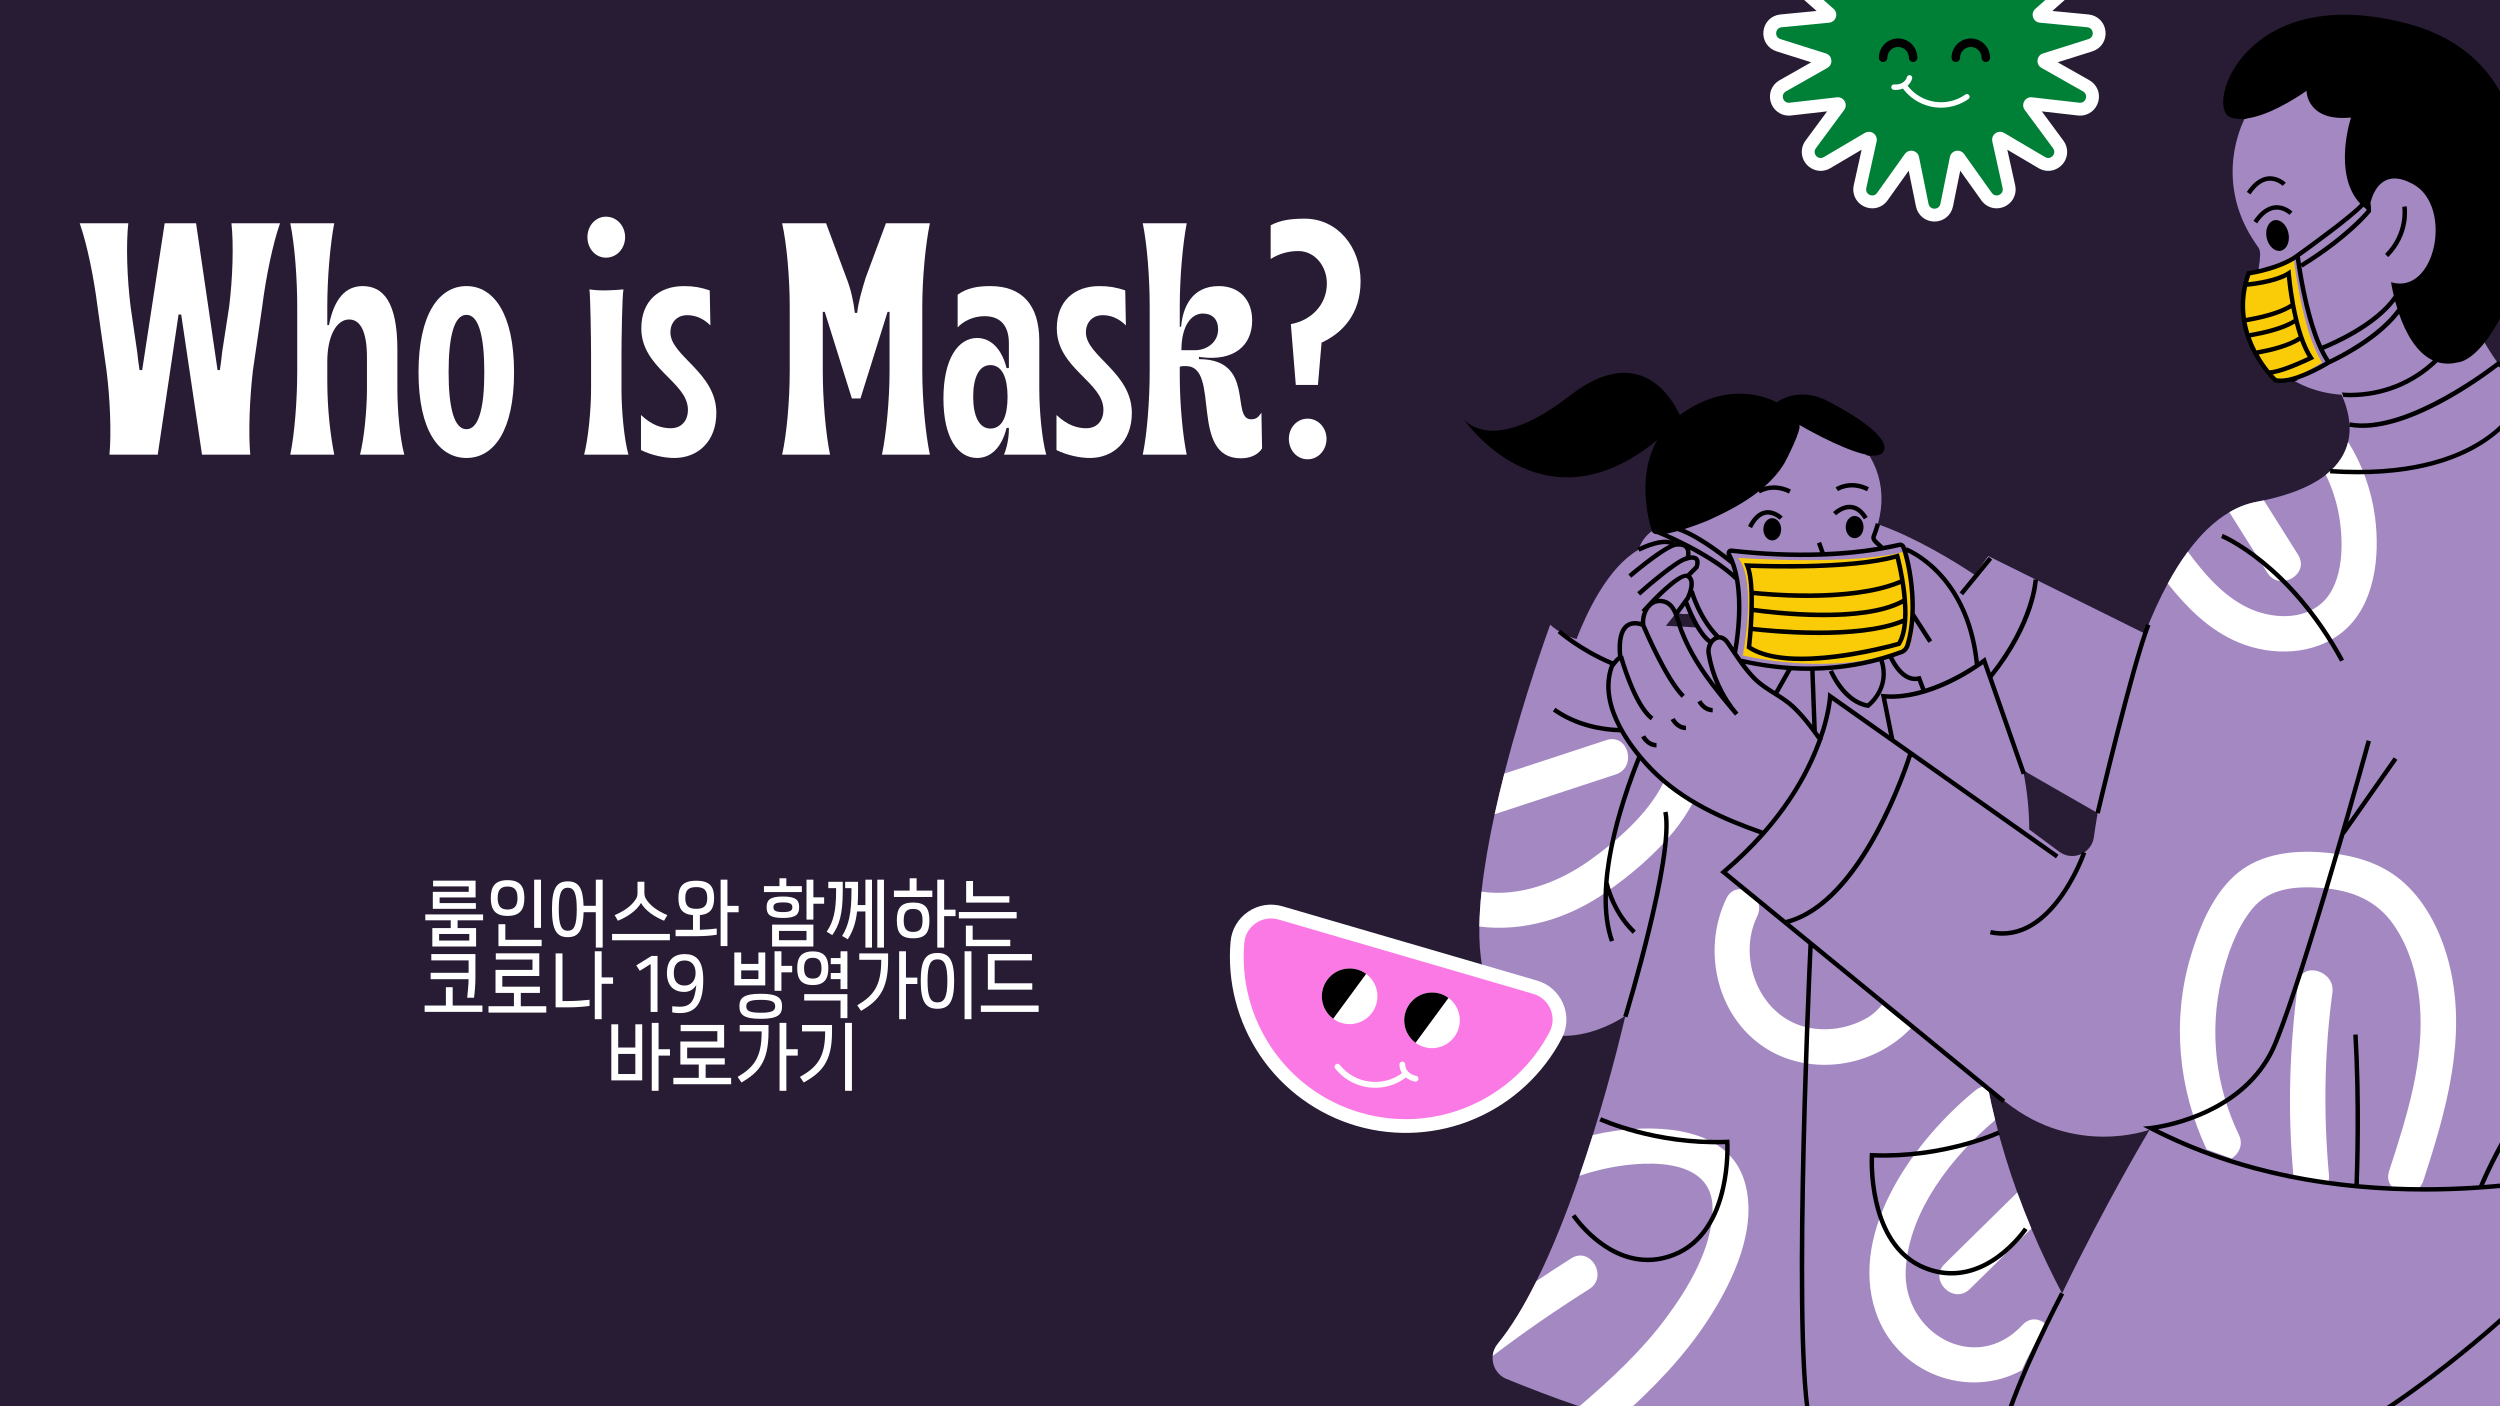 <svg xmlns="http://www.w3.org/2000/svg" xmlns:xlink="http://www.w3.org/1999/xlink" width="1920" zoomAndPan="magnify" viewBox="0 0 1440 810" height="1080" preserveAspectRatio="xMidYMid meet" version="1.0"><defs><g/><clipPath id="id1"><path d="M 842.27 214 L 1186 214 L 1186 810 L 842.27 810 Z M 842.27 214 " clip-rule="nonzero"/></clipPath><clipPath id="id2"><path d="M 1015 0 L 1213 0 L 1213 127.633 L 1015 127.633 Z M 1015 0 " clip-rule="nonzero"/></clipPath><clipPath id="id3"><path d="M 712 525 L 899 525 L 899 649 L 712 649 Z M 712 525 " clip-rule="nonzero"/></clipPath><clipPath id="id4"><path d="M 715.496 515.25 L 909.168 571.766 L 878.496 676.883 L 684.82 620.367 Z M 715.496 515.25 " clip-rule="nonzero"/></clipPath><clipPath id="id5"><path d="M 908.91 571.691 L 715.238 515.176 L 684.562 620.293 L 878.234 676.809 Z M 908.91 571.691 " clip-rule="nonzero"/></clipPath><clipPath id="id6"><path d="M 708 521 L 903 521 L 903 653 L 708 653 Z M 708 521 " clip-rule="nonzero"/></clipPath><clipPath id="id7"><path d="M 715.496 515.25 L 909.168 571.766 L 878.496 676.883 L 684.82 620.367 Z M 715.496 515.25 " clip-rule="nonzero"/></clipPath><clipPath id="id8"><path d="M 908.91 571.691 L 715.238 515.176 L 684.562 620.293 L 878.234 676.809 Z M 908.91 571.691 " clip-rule="nonzero"/></clipPath><clipPath id="id9"><path d="M 808 571 L 841 571 L 841 604 L 808 604 Z M 808 571 " clip-rule="nonzero"/></clipPath><clipPath id="id10"><path d="M 715.496 515.25 L 909.168 571.766 L 878.496 676.883 L 684.82 620.367 Z M 715.496 515.25 " clip-rule="nonzero"/></clipPath><clipPath id="id11"><path d="M 908.91 571.691 L 715.238 515.176 L 684.562 620.293 L 878.234 676.809 Z M 908.91 571.691 " clip-rule="nonzero"/></clipPath><clipPath id="id12"><path d="M 808 571 L 835 571 L 835 601 L 808 601 Z M 808 571 " clip-rule="nonzero"/></clipPath><clipPath id="id13"><path d="M 715.496 515.25 L 909.168 571.766 L 878.496 676.883 L 684.82 620.367 Z M 715.496 515.25 " clip-rule="nonzero"/></clipPath><clipPath id="id14"><path d="M 908.91 571.691 L 715.238 515.176 L 684.562 620.293 L 878.234 676.809 Z M 908.91 571.691 " clip-rule="nonzero"/></clipPath><clipPath id="id15"><path d="M 761 557 L 794 557 L 794 590 L 761 590 Z M 761 557 " clip-rule="nonzero"/></clipPath><clipPath id="id16"><path d="M 715.496 515.25 L 909.168 571.766 L 878.496 676.883 L 684.82 620.367 Z M 715.496 515.25 " clip-rule="nonzero"/></clipPath><clipPath id="id17"><path d="M 908.91 571.691 L 715.238 515.176 L 684.562 620.293 L 878.234 676.809 Z M 908.91 571.691 " clip-rule="nonzero"/></clipPath><clipPath id="id18"><path d="M 761 557 L 787 557 L 787 587 L 761 587 Z M 761 557 " clip-rule="nonzero"/></clipPath><clipPath id="id19"><path d="M 715.496 515.25 L 909.168 571.766 L 878.496 676.883 L 684.82 620.367 Z M 715.496 515.25 " clip-rule="nonzero"/></clipPath><clipPath id="id20"><path d="M 908.91 571.691 L 715.238 515.176 L 684.562 620.293 L 878.234 676.809 Z M 908.91 571.691 " clip-rule="nonzero"/></clipPath><clipPath id="id21"><path d="M 768 611 L 818 611 L 818 627 L 768 627 Z M 768 611 " clip-rule="nonzero"/></clipPath><clipPath id="id22"><path d="M 715.496 515.25 L 909.168 571.766 L 878.496 676.883 L 684.82 620.367 Z M 715.496 515.25 " clip-rule="nonzero"/></clipPath><clipPath id="id23"><path d="M 908.91 571.691 L 715.238 515.176 L 684.562 620.293 L 878.234 676.809 Z M 908.91 571.691 " clip-rule="nonzero"/></clipPath></defs><rect x="-144" width="1728" fill="#271c34" y="-81" height="972" fill-opacity="1"/><rect x="-144" width="1728" fill="#ffffff" y="-81" height="972" fill-opacity="1"/><rect x="-144" width="1728" fill="#271c34" y="-81" height="972" fill-opacity="1"/><path fill="#a388c2" d="M 1187.785 744.957 C 1187.785 744.957 1187.785 744.957 1187.773 744.969 C 1182.016 734.121 1175.934 721.617 1170.066 707.645 C 1167.301 701.023 1164.555 694.074 1161.941 686.852 C 1157.246 673.871 1152.887 659.926 1149.223 645.152 C 1147.707 639.094 1146.324 632.883 1145.074 626.543 C 1148.969 629.668 1152.348 632.41 1155.141 634.645 C 1155.371 634.844 1155.633 635.023 1155.863 635.207 C 1195.199 666.078 1236.836 651.184 1238.148 650.723 C 1237.379 652.023 1213.016 692.641 1187.785 744.957 Z M 1168.832 477.754 C 1168.824 467.387 1167.781 456.027 1165.328 443.699 L 1208.23 468.328 C 1207.379 473.387 1206.656 478.074 1206.047 482.293 C 1204.684 491.707 1193.766 496.246 1186.121 490.586 L 1168.832 477.766 Z M 965.402 353.117 C 968.207 353.738 971.043 353.871 973.789 353.461 C 975.16 356.254 976.691 358.93 978.395 361.473 L 959.523 360.449 C 961.355 358.266 963.32 355.812 965.402 353.117 Z M 1079.773 369.875 C 1083.582 365.688 1086.777 360.98 1089.059 355.953 C 1093.418 361.082 1097.566 365.801 1101.09 369.727 C 1093.816 370.156 1086.367 370.309 1079.773 369.875 Z M 1156.453 817.059 C 1151.344 830.469 1146.758 843.852 1142.941 856.883 L 1142.941 822.676 L 1156.453 817.047 Z M 1548.676 891.812 L 1535.555 891.812 L 1428.398 862.34 C 1506.676 816.777 1534.293 731.895 1542.988 662.359 C 1550.66 601 1543.578 551.586 1543.578 551.586 C 1581.402 545.426 1599.863 517.609 1606.484 481.301 C 1607.965 473.148 1608.84 464.555 1609.23 455.68 C 1610.051 436.398 1608.426 415.781 1605.254 395.398 C 1604.051 387.758 1602.637 380.145 1601.047 372.633 C 1597.941 357.988 1594.195 343.781 1590.125 330.59 C 1588.043 323.781 1585.84 317.238 1583.637 311.059 C 1576.355 290.875 1568.711 274.52 1562.332 264.953 C 1530.195 216.723 1487.324 230.105 1465.91 230.105 C 1444.473 230.105 1421.727 179.543 1421.727 179.543 L 1421.656 179.57 C 1425.391 170.277 1427.707 160.07 1428.418 149.371 C 1429.91 126.996 1426.594 95.551 1411.27 62.938 C 1403.215 45.809 1387.66 33.07 1369.086 29.352 C 1368.047 29.141 1367.004 28.961 1365.973 28.801 C 1306.793 19.648 1265.344 85.535 1296.797 136.48 C 1298.09 138.562 1299.473 140.676 1300.973 142.82 C 1303.59 146.555 1299.492 159.105 1298.371 173.531 C 1295.676 208.25 1322.059 225.586 1348.773 227.379 C 1352.008 234.574 1354.883 244.508 1352.512 254.516 C 1350.949 261.086 1347.133 267.695 1339.668 273.516 C 1332.055 279.496 1320.668 284.645 1304 288.211 C 1302.637 288.492 1301.223 288.773 1299.793 289.051 C 1294.281 290.086 1289.043 292.129 1284.105 295.031 C 1275.301 300.191 1267.359 308.055 1260.195 317.75 C 1256.07 323.309 1252.223 329.5 1248.637 336.129 C 1243.789 345.055 1239.402 354.781 1235.426 364.906 L 1145.195 320.266 L 1137.48 331.121 C 1124.98 322.848 1102.875 309.355 1081.609 301.926 C 1094.859 255.996 1043.887 219.859 995.996 243.117 C 995.145 243.527 994.301 243.957 993.461 244.41 C 978.535 252.371 968.34 266.156 965.645 281.051 C 964.312 288.422 963.66 295.492 963.52 302.234 C 959.344 302.223 955.246 303.336 951.711 305.77 C 947.844 308.434 945.191 312.262 943.777 316.648 C 926.137 326.785 913.898 352.988 908.059 368.094 C 902.961 366.699 897.82 364.137 892.922 359.852 C 892.922 359.852 878.227 399.594 866.488 445.602 C 864.504 453.273 862.641 461.117 860.918 468.992 C 857.613 484.176 854.891 499.402 853.375 513.605 C 852.637 520.605 852.195 527.328 852.094 533.688 C 851.844 550.867 854.199 565.199 860.559 574.125 C 891.41 617.336 936.207 585.094 936.207 585.094 C 936.207 585.094 929.285 615.844 917.465 653.766 C 915.078 661.359 912.516 669.262 909.742 677.234 C 902.641 697.918 894.285 719.254 884.969 737.926 C 878.047 751.898 870.586 764.418 862.691 774.035 C 860.969 776.129 860.02 778.574 859.789 781.027 C 859.246 786.465 862.172 791.984 867.742 794.258 C 879.23 798.957 894.715 805.035 909.672 810.066 C 917.824 812.801 925.816 815.234 932.898 816.926 C 936.895 817.906 940.613 818.648 943.898 819.082 C 943.898 819.082 954.715 905.992 926.949 930.684 C 899.172 955.355 877.586 964.602 893.004 983.121 C 893.004 983.121 963.98 995.48 1016.438 967.707 L 1022.598 828.855 L 1071.98 828.855 L 1071.98 958.449 C 1071.98 958.449 1086.805 990.965 1171.508 986.559 C 1201.367 1006.441 1247.305 1003.176 1290.227 1017.039 C 1364.168 1040.918 1434.215 1075.273 1434.215 1075.273 L 1465.91 980.195 C 1484.652 1039.145 1551.633 1063.254 1551.633 1063.254 C 1586.309 1163.469 1648.727 1137.527 1681.027 1115.07 C 1693.27 1106.555 1696.836 1090.02 1689.184 1077.219 C 1677.371 1057.453 1659.391 1042.711 1645.578 1024.512 C 1620.957 992.066 1608.949 954.504 1593.652 917.332 C 1584.195 901.508 1567.109 891.812 1548.676 891.812 " fill-opacity="1" fill-rule="nonzero"/><path fill="#ffffff" d="M 1175.816 767.453 C 1176.586 765.801 1177.398 764.16 1178.289 762.586 C 1174.633 759.41 1169.176 758.59 1164.918 763.188 C 1138.012 792.266 1095.75 768.035 1097.703 731.254 C 1099.496 697.59 1124.188 666.355 1149.223 645.152 C 1148.531 642.359 1147.859 639.543 1147.219 636.688 C 1147.117 636.277 1147.016 635.867 1146.938 635.465 C 1146.297 632.512 1145.656 629.535 1145.062 626.531 C 1144.992 626.199 1144.934 625.871 1144.863 625.539 C 1144.523 625.539 1144.191 625.539 1143.863 625.559 C 1141.84 625.719 1139.785 626.461 1137.883 628.004 C 1103.574 655.898 1064.75 708.309 1080.297 755.285 C 1092.234 791.375 1133.586 806.219 1164.508 789.301 C 1167.742 781.797 1171.82 774.625 1175.816 767.453 Z M 1084.133 578.652 C 1081.789 581.387 1079.312 583.961 1076.348 585.766 C 1065.191 592.555 1051.137 594.738 1038.527 591.152 C 1012.594 583.742 1000.742 551.195 1012.16 527.738 C 1013.633 524.723 1013.555 521.809 1012.562 519.324 C 1009.188 517.211 1005.973 514.867 1003.047 512.211 C 999.73 511.922 996.414 513.355 994.461 517.379 C 979.566 547.992 989.363 588.43 1020.055 605.566 C 1034.898 613.84 1052.93 615.332 1069.219 610.895 C 1077.422 608.66 1085.266 604.867 1092.086 599.816 C 1095.27 597.473 1098.234 594.891 1100.91 591.992 C 1095.141 587.727 1089.441 583.398 1084.133 578.652 Z M 1572.195 474.02 C 1544.531 482.484 1505.785 476.324 1496.941 443.809 C 1489.348 415.914 1520.961 383.527 1539.301 366.109 C 1554.398 351.746 1571.555 339.855 1590.125 330.59 C 1588.043 323.781 1585.84 317.238 1583.637 311.059 C 1556.121 324.391 1531.25 342.883 1510.965 366.012 C 1486.395 393.984 1460.602 433.371 1486.785 468.73 C 1511.625 502.297 1555.297 503.988 1591.148 488.785 C 1596.379 486.559 1601.504 484.047 1606.484 481.301 C 1607.965 473.148 1608.84 464.555 1609.23 455.68 C 1597.711 463.352 1585.41 469.992 1572.195 474.02 Z M 930.797 651.312 C 926.277 651.922 921.852 652.746 917.465 653.766 C 915.078 661.359 912.516 669.262 909.742 677.234 C 914 675.824 918.305 674.59 922.691 673.559 C 944.258 668.539 986.852 664.926 986.438 696.637 C 986.16 719.074 972.496 741.883 959.516 759.312 C 945.359 778.363 927.66 794.68 909.672 810.066 C 917.824 812.801 925.816 815.234 932.898 816.926 C 952.133 799.879 970.133 781.367 984.156 759.723 C 998.34 737.777 1013.055 706.625 1004.699 679.969 C 995.234 649.77 957 647.766 930.797 651.312 Z M 1378.676 532.605 C 1387.75 545.656 1392.266 561.633 1393.73 577.328 C 1396.824 610.695 1386.285 643.277 1376.109 674.59 C 1374.676 678.969 1376.18 682.445 1378.875 684.629 C 1379.133 684.648 1379.395 684.609 1379.656 684.668 C 1380.488 684.848 1381.277 685.02 1382.078 685.188 C 1385.016 685.32 1387.949 685.59 1390.855 686.031 C 1393.059 684.93 1394.91 682.996 1395.883 680.031 C 1408.906 640.055 1421.297 597.402 1410.746 555.332 C 1406.469 538.195 1398.156 520.734 1384.953 508.688 C 1371 495.945 1352.699 491.688 1334.258 490.758 C 1317.492 489.914 1299.723 492.762 1286.949 504.508 C 1274.129 516.25 1266.816 534.25 1261.918 550.535 C 1250.801 587.547 1254.688 627.363 1271.062 662.109 C 1275.852 663.863 1280.68 665.527 1285.469 667.277 C 1289.637 664.574 1292.34 659.227 1289.566 653.516 C 1276.152 625.871 1272.488 593.996 1279.559 564.02 C 1282.875 550.023 1288.051 534.891 1297.227 523.551 C 1307.355 511.102 1323.262 510.277 1338.188 511.531 C 1354.723 512.914 1368.977 518.664 1378.676 532.605 Z M 1289.465 370.066 C 1308.586 378.031 1332.879 377.578 1349.434 363.926 C 1368.027 348.652 1370.949 320.363 1368.027 297.957 C 1366.004 282.391 1360.672 267.617 1352.52 254.516 C 1350.949 261.086 1347.133 267.695 1339.668 273.516 C 1342.902 280.137 1345.309 287.129 1346.82 294.57 C 1350.055 310.488 1350.598 335.52 1337.363 347.367 C 1325.844 357.707 1307.387 356.266 1294.383 349.883 C 1280.23 342.934 1269.59 330.473 1260.207 317.75 C 1256.07 323.309 1252.223 329.5 1248.637 336.129 C 1259.844 350.234 1272.637 363.086 1289.465 370.066 Z M 1321.199 677.996 C 1327.66 679.418 1334.09 681 1340.621 681.941 C 1341.301 680.551 1341.672 678.887 1341.492 676.875 C 1338.285 641.875 1338.746 606.637 1343.465 571.789 C 1345.207 558.871 1325.434 553.281 1323.691 566.332 C 1318.695 603.121 1317.594 639.895 1320.977 676.875 C 1321.008 677.273 1321.117 677.617 1321.199 677.996 Z M 1323.691 319.543 C 1317.133 309.086 1310.59 298.648 1304 288.211 C 1302.637 288.492 1301.234 288.773 1299.793 289.051 C 1294.281 290.086 1289.055 292.129 1284.105 295.031 C 1291.387 306.641 1298.691 318.289 1306.004 329.91 C 1313.004 341.059 1330.742 330.781 1323.691 319.543 Z M 905.023 724.824 C 898.25 729.082 891.59 733.469 884.969 737.926 C 878.047 751.898 870.586 764.418 862.691 774.035 C 860.969 776.129 860.02 778.574 859.789 781.027 C 877.738 767.363 896.309 754.574 915.379 742.543 C 926.508 735.512 916.23 717.754 905.023 724.824 Z M 1134.605 742.492 C 1146.426 730.875 1158.246 719.266 1170.066 707.645 C 1167.301 701.023 1164.555 694.074 1161.941 686.852 C 1148.02 700.562 1134.035 714.285 1120.113 728.008 C 1110.676 737.266 1125.191 751.77 1134.605 742.492 Z M 1552.445 435.316 C 1557.242 434.793 1562.219 432.66 1564.984 429.824 C 1573.59 421.062 1581.973 413.137 1592.73 407.047 C 1596.84 404.715 1606.215 401.48 1605.254 395.398 C 1604.051 387.758 1602.637 380.145 1601.047 372.633 C 1590.699 380.906 1580.34 389.199 1569.992 397.473 C 1564.824 401.617 1559.555 405.664 1554.469 409.914 C 1549.719 413.871 1541.266 416.973 1540.125 423.875 C 1538.551 433.312 1545.293 436.105 1552.445 435.316 Z M 958.141 450.809 C 949.246 469.172 929.984 485.449 915.281 495.836 C 897.379 508.477 875.055 516.758 853.375 513.605 C 852.637 520.605 852.195 527.328 852.094 533.688 C 877.738 536.941 903.793 528.941 925.637 513.555 C 938.641 504.43 952.953 492.609 964.133 478.836 C 968.379 473.59 972.094 468.02 975.16 462.23 C 969.059 459.086 963.191 455.336 958.141 450.809 Z M 930.695 446.062 C 907.457 453.707 884.18 461.348 860.918 468.992 C 862.641 461.117 864.504 453.273 866.488 445.602 C 886.07 439.172 905.664 432.73 925.258 426.301 C 937.848 422.164 943.176 441.965 930.695 446.062 " fill-opacity="1" fill-rule="nonzero"/><path fill="#facc08" d="M 1309.137 218.977 C 1318.594 221.539 1337.516 208.719 1337.516 208.719 C 1325.695 190.77 1320.957 147.176 1320.957 147.176 C 1311.5 154.871 1294.945 157.434 1294.945 157.434 C 1283.113 193.336 1309.137 218.977 1309.137 218.977 Z M 1097.766 317.469 C 1097.766 317.469 1107.68 361.371 1098.617 373.832 C 1098.617 373.832 1063.637 390.23 1003.84 377.59 C 1003.84 377.59 1012.32 335.348 1001.234 321.367 C 1001.234 321.367 1068.445 326.082 1097.766 317.469 " fill-opacity="1" fill-rule="nonzero"/><path fill="#000000" d="M 1377.262 162.562 C 1377.262 162.562 1377.711 165.688 1378.812 170.305 C 1367.906 186.102 1343.023 196.82 1337.484 199.062 C 1330.875 184.25 1327.066 163.125 1325.516 152.945 L 1326.234 154.109 C 1353.902 136.949 1364.992 122.918 1365.453 122.328 L 1365.723 121.977 L 1365.723 121.535 C 1365.723 119.352 1365.582 117.809 1365.371 116.688 C 1367.344 109.246 1373.266 96.805 1390.082 106.148 C 1413.16 118.973 1402.902 170.254 1377.262 162.562 Z M 1341.824 207.098 C 1340.672 205.383 1339.59 203.48 1338.578 201.398 C 1344.438 199.055 1367.816 188.996 1379.637 173.543 C 1380.008 174.895 1380.418 176.324 1380.879 177.809 C 1369.559 193.414 1346.762 204.762 1341.824 207.098 Z M 1311.223 217.805 C 1310.859 217.465 1310.129 216.723 1309.148 215.633 C 1316.68 214.508 1329.973 208.129 1331.664 207.309 L 1332.988 206.668 L 1332.168 205.445 C 1328.07 199.293 1324.594 189.035 1322.109 175.785 C 1320.227 165.727 1319.566 157.426 1319.555 157.336 L 1319.395 155.152 L 1317.57 156.371 C 1311.371 160.5 1298.789 162.152 1294.973 162.574 C 1295.324 161.25 1295.695 159.93 1296.156 158.586 C 1299.562 158.027 1313.074 155.52 1322.41 149.441 C 1323.594 158.285 1328.68 191.902 1339.527 208.32 C 1335.191 210.883 1319.605 219.578 1311.223 217.805 Z M 1307.125 213.246 C 1305.293 210.973 1303.098 207.918 1300.996 204.23 C 1308.988 202.75 1318.742 200.246 1324.883 196.328 C 1326.227 199.926 1327.68 203.039 1329.242 205.625 C 1323.602 208.27 1311.863 213.328 1307.125 213.246 Z M 1296.426 194.336 C 1304.859 192.875 1315.227 190.398 1321.828 186.391 C 1322.512 189.047 1323.242 191.543 1324.012 193.844 C 1318.102 197.863 1307.836 200.395 1299.711 201.859 C 1298.52 199.555 1297.398 197.039 1296.426 194.336 Z M 1294.074 185.633 C 1302.727 184.16 1313.223 181.633 1319.844 177.547 C 1320.266 179.723 1320.719 181.805 1321.199 183.797 C 1314.637 188.086 1302.926 190.629 1295.613 191.883 C 1295.004 189.887 1294.473 187.805 1294.074 185.633 Z M 1294.344 165.219 C 1296.535 165.008 1309.418 163.664 1317.191 159.566 C 1317.48 162.473 1318.145 168.223 1319.336 174.863 C 1312.945 179.199 1301.316 181.797 1293.672 183.105 C 1292.922 177.609 1292.992 171.609 1294.344 165.219 Z M 1361.336 119.109 C 1361.914 119.621 1362.508 120.113 1363.137 120.582 C 1363.148 120.742 1363.148 120.914 1363.156 121.086 C 1361.293 123.316 1349.906 136.328 1325.316 151.656 C 1325.055 149.871 1324.875 148.539 1324.773 147.777 C 1329.914 144.102 1354.395 126.422 1361.336 119.109 Z M 1387.52 13.836 C 1292.641 -11.805 1269.562 62.559 1284.949 67.688 C 1286.91 68.336 1289.094 68.578 1291.398 68.488 C 1291.359 68.559 1291.34 68.637 1291.297 68.707 C 1291.758 68.688 1292.211 68.656 1292.672 68.668 C 1293.223 68.547 1293.773 68.406 1294.324 68.277 C 1294.324 68.258 1294.332 68.238 1294.344 68.219 C 1309.648 66.035 1328.539 52.301 1328.539 52.301 C 1328.539 52.301 1328.539 70.25 1354.184 67.688 C 1354.184 67.688 1343.387 100.141 1359.523 117.348 C 1354.695 122.508 1337.195 135.688 1324.422 144.863 L 1324.422 144.812 L 1322.691 146.117 C 1322.68 146.125 1322.672 146.125 1322.672 146.137 L 1322.641 146.156 C 1317.121 150.293 1309.238 152.898 1303.297 154.418 C 1303.246 154.441 1303.199 154.469 1303.137 154.48 C 1302.207 154.84 1301.164 154.941 1300.184 155.031 C 1300.031 155.051 1299.863 155.039 1299.711 155.051 C 1299.684 155.051 1299.66 155.051 1299.633 155.062 C 1299.621 155.141 1299.613 155.223 1299.602 155.301 C 1296.867 155.891 1295.074 156.164 1295.023 156.164 L 1294.262 156.273 L 1293.992 157.004 C 1281.039 193.285 1309.438 219.668 1309.73 219.93 L 1309.969 220.137 L 1310.281 220.219 C 1311.301 220.48 1312.414 220.59 1313.586 220.59 C 1315.488 220.59 1317.551 220.27 1319.676 219.77 C 1319.895 219.898 1320.125 220.008 1320.348 220.148 C 1321.238 219.777 1322.129 219.438 1323.039 219.176 C 1323.18 219.117 1323.32 219.027 1323.461 218.957 C 1323.352 218.895 1323.242 218.848 1323.133 218.797 C 1323.711 218.605 1324.293 218.406 1324.863 218.195 C 1324.945 218.156 1325.016 218.125 1325.086 218.086 C 1325.535 217.793 1326.047 217.633 1326.566 217.562 C 1334.289 214.559 1341.18 210.344 1341.961 209.852 C 1343.855 209.012 1368.746 197.723 1381.871 180.812 C 1385.496 191.23 1391.594 203.059 1401.34 207.566 C 1388.812 219.246 1372.504 226.078 1354.074 226.258 C 1353.852 226.258 1353.621 226.258 1353.402 226.258 C 1351.891 226.258 1350.387 226.168 1348.895 226.066 C 1349.145 226.621 1349.387 227.18 1349.574 227.75 C 1349.676 228.051 1349.684 228.352 1349.707 228.664 C 1350.938 228.734 1352.16 228.824 1353.402 228.824 C 1353.633 228.824 1353.871 228.824 1354.102 228.824 C 1373.684 228.633 1390.953 221.23 1404.047 208.59 C 1407.512 209.633 1411.379 209.801 1415.727 208.719 C 1415.727 208.719 1425.984 208.719 1438.805 185.641 C 1451.625 162.562 1482.398 39.48 1387.52 13.836 " fill-opacity="1" fill-rule="nonzero"/><path fill="#000000" d="M 1439.566 208.328 L 1438.836 207.957 L 1438.184 208.469 C 1437.672 208.879 1386.277 249.375 1353.531 243.266 L 1353.062 245.789 C 1385.227 251.82 1432.453 216.191 1439.074 211.035 C 1440.938 212.297 1446.426 216.672 1452.527 227.652 C 1450.492 232.801 1430.77 275.902 1342.262 270.109 L 1342.102 272.676 C 1347.684 273.047 1352.992 273.207 1358.051 273.207 C 1439.656 273.207 1455 228.414 1455.152 227.93 L 1455.32 227.41 L 1455.062 226.918 C 1447.008 212.234 1439.867 208.48 1439.566 208.328 " fill-opacity="1" fill-rule="nonzero"/><path fill="#000000" d="M 1236.266 359.379 C 1227.312 382.125 1207.188 467.176 1206.988 468.039 L 1209.48 468.621 C 1209.684 467.77 1229.766 382.898 1238.648 360.32 L 1236.266 359.379 " fill-opacity="1" fill-rule="nonzero"/><g clip-path="url(#id1)"><path fill="#000000" d="M 1028.508 529.891 L 994.793 502.305 C 1027.195 474.551 1042.434 446.562 1049.605 426.211 L 1049.984 425.938 C 1049.926 425.848 1049.863 425.758 1049.793 425.668 C 1050.445 423.816 1051.047 421.992 1051.566 420.27 C 1053.973 412.285 1054.895 406.398 1055.242 403.371 L 1099.008 434.262 C 1097.465 439.172 1071.609 519.102 1028.508 529.891 Z M 952.082 442.195 C 942.566 432.422 921.352 407.227 929.586 384.34 C 929.977 383.68 932.008 381.195 933.012 380.395 C 935.023 387.156 941.875 408.168 950.82 414.883 L 952.363 412.836 C 942.574 405.496 934.953 377.898 934.871 377.621 L 934.473 377.73 C 933.742 369.246 934.965 363.586 938.066 361.371 C 940.773 359.449 944.32 360.551 945.48 361 C 947.223 365.109 958.902 392.215 968.641 401.941 L 970.441 400.125 C 960.887 390.57 948.785 362.234 947.723 359.711 C 947.355 355.965 948.656 351.898 951 349.562 C 952.645 347.922 954.637 347.219 956.961 347.488 C 962.469 348.109 964.184 353.82 965.824 359.34 C 966.266 360.812 966.695 362.223 967.176 363.477 C 974.641 382.938 987.191 397.793 999.332 412.156 C 999.34 412.168 999.352 412.176 999.359 412.195 L 1001.324 410.543 C 1001.312 410.523 1001.305 410.512 1001.293 410.504 C 993.031 400.719 987.551 388.867 985.449 376.227 C 984.867 372.793 986.871 369.535 989.102 368.645 C 991.336 367.754 993.07 369.426 994.121 370.977 L 995.996 373.781 C 1000.121 379.965 1004.391 386.355 1009.516 391.574 C 1013.055 395.18 1017.312 397.852 1021.426 400.438 C 1025.043 402.711 1028.781 405.055 1031.914 407.98 C 1037.605 413.297 1042.453 419.777 1046.93 426.078 C 1041.711 440.625 1032.324 459.016 1015.387 478.406 C 994.141 470.922 970.141 460.746 952.082 442.195 Z M 971.535 332.945 C 974.77 334.566 972.137 341.691 971.074 343.863 L 965.605 351.305 C 963.922 348.059 961.457 345.414 957.25 344.945 C 956.559 344.863 955.887 344.875 955.238 344.926 C 962.641 337.594 969.66 331.992 971.535 332.945 Z M 982.914 376.648 C 983.953 382.906 985.797 388.988 988.371 394.727 C 980.988 385.113 974.238 374.723 969.57 362.555 C 969.109 361.363 968.699 360.012 968.289 358.609 C 967.848 357.125 967.367 355.551 966.785 354.012 L 970.562 348.863 C 972.598 354.031 977.664 365.66 983.883 370.457 C 982.965 372.32 982.562 374.535 982.914 376.648 Z M 974 343.492 C 975.641 348.27 979.777 358.387 987.512 366.602 C 986.699 367.031 985.969 367.613 985.336 368.332 C 979.035 363.367 973.719 350.004 972.367 346.398 L 973.258 345.195 C 973.277 345.145 973.609 344.484 974 343.492 Z M 978.355 327.367 L 978.445 327.074 C 979.379 324.312 979.207 322.266 977.953 321.027 C 976.805 319.875 975.078 319.762 973.719 319.902 C 973.859 318.711 973.797 317.648 973.578 316.707 C 982.473 321.445 992.48 327.586 999.332 334.266 C 1001.734 348.27 999.98 363.988 998.527 372.953 C 998.398 372.762 998.258 372.551 998.129 372.359 L 996.246 369.555 C 994.23 366.551 992.027 365.828 990.336 365.84 C 979.816 355.324 975.66 340.246 975.621 340.098 L 975.078 340.238 C 975.148 339.977 975.219 339.727 975.281 339.457 C 976.203 335.289 975.34 332.957 974.07 331.652 Z M 960.184 307.324 C 962.066 306.98 964.121 306.5 966.227 305.91 C 978.938 310.078 996.715 324.922 996.926 325.094 L 996.945 325.062 C 997.508 326.645 998.008 328.266 998.418 329.941 C 986.648 319.742 969.078 311.258 960.184 307.324 Z M 1022.289 397.953 C 1018.453 395.539 1014.527 393.023 1011.34 389.781 C 1009.137 387.535 1007.094 385.02 1005.141 382.406 C 1013.215 384.129 1021.207 385.293 1029.102 385.895 Z M 1031.914 386.133 C 1035.172 386.332 1038.414 386.434 1041.641 386.434 C 1041.992 386.434 1042.332 386.414 1042.672 386.402 L 1043.824 417.566 C 1040.711 413.52 1037.383 409.582 1033.656 406.105 C 1030.844 403.473 1027.637 401.348 1024.453 399.324 Z M 997.227 318.473 C 1033.348 322.566 1066.895 321.395 1094.25 315.086 C 1094.621 314.996 1094.992 315.176 1095.129 315.516 C 1097.586 321.516 1104.164 349.551 1097.535 371.23 C 1097.254 372.121 1096.543 373.723 1094.82 374.363 C 1066.062 385.051 1035.141 386.734 1002.906 379.344 C 1002.105 378.211 1001.305 377.066 1000.523 375.926 L 1000.621 375.938 C 1002.637 364.648 1006.332 336.449 997.027 318.73 Z M 1137.449 382.777 C 1131.691 386.586 1121.145 392.812 1109.023 396.629 L 1106.238 389.258 L 1105.137 389.539 C 1097.516 391.441 1092.137 381.824 1090.555 378.551 C 1092.277 377.98 1094 377.398 1095.723 376.758 C 1097.727 376.016 1099.289 374.273 1099.988 371.98 C 1101.402 367.371 1102.211 362.504 1102.645 357.617 L 1110.785 370.266 L 1112.941 368.883 L 1102.914 353.301 C 1103.465 339.176 1100.891 325.523 1098.758 318.242 C 1105.359 321.324 1132.922 336.852 1137.449 382.777 Z M 1085.043 399.766 L 1083.34 399.605 L 1088.098 423.426 L 1052.98 398.633 L 1052.879 400.977 C 1052.879 401.059 1052.52 408.199 1049.113 419.527 C 1048.762 420.691 1048.371 421.902 1047.973 423.125 C 1047.492 422.453 1047.02 421.793 1046.531 421.121 L 1045.238 386.355 C 1057.977 386.062 1070.449 384.309 1082.578 380.996 C 1086.977 394.688 1077.773 403.32 1075.617 405.105 C 1062.746 402.609 1055.844 386.074 1055.773 385.902 L 1053.402 386.875 C 1053.711 387.625 1061.113 405.387 1075.758 407.73 L 1076.289 407.82 L 1076.719 407.5 C 1076.859 407.398 1090.391 397.133 1085.023 380.262 C 1086.047 379.965 1087.066 379.672 1088.078 379.363 C 1089.621 382.648 1095.449 393.574 1104.625 392.242 L 1106.559 397.371 C 1099.629 399.324 1092.266 400.418 1085.043 399.766 Z M 1082.59 479.418 C 1093.266 459.535 1099.707 440.453 1101.211 435.816 L 1184.199 494.391 L 1185.684 492.309 L 1091.145 425.578 L 1086.516 402.441 C 1111.227 403.832 1136.098 387.074 1142.289 382.598 L 1164.508 446.113 L 1166.93 445.27 L 1147.707 390.309 C 1172.66 359.148 1173.801 334.867 1173.844 333.848 L 1171.277 333.758 C 1171.27 333.996 1170.074 357.586 1146.695 387.426 L 1143.543 378.422 L 1142.141 379.512 C 1142.09 379.543 1141.277 380.164 1139.855 381.164 C 1134.066 328.648 1098.547 315.336 1098.188 315.207 L 1097.977 315.816 C 1097.816 315.355 1097.656 314.906 1097.504 314.543 C 1096.883 313.043 1095.281 312.211 1093.668 312.59 C 1090.785 313.254 1087.789 313.855 1084.734 314.406 C 1084.051 313.723 1083.383 313.094 1082.789 312.551 C 1080.727 310.68 1080.215 310.066 1080.484 309.355 C 1081.227 307.383 1081.918 305.379 1082.52 303.426 C 1082.66 302.984 1082.77 302.543 1082.879 302.105 C 1082.84 302.094 1082.809 302.074 1082.77 302.055 C 1082.789 302.062 1082.809 302.074 1082.828 302.086 C 1082.801 302.074 1082.77 302.062 1082.738 302.055 C 1082.73 302.043 1082.73 302.043 1082.73 302.043 C 1082.508 301.984 1082.301 301.895 1082.09 301.824 C 1081.98 301.793 1081.879 301.723 1081.77 301.695 C 1081.75 301.684 1081.719 301.684 1081.699 301.684 C 1081.527 301.652 1081.359 301.625 1081.195 301.582 C 1081.148 301.574 1081.098 301.562 1081.047 301.543 C 1080.988 301.523 1080.707 301.402 1080.445 301.293 C 1080.324 301.754 1080.215 302.215 1080.074 302.664 C 1079.484 304.578 1078.812 306.52 1078.082 308.445 C 1077.16 310.891 1078.965 312.531 1081.059 314.445 C 1081.227 314.605 1081.418 314.773 1081.598 314.945 C 1072.051 316.508 1061.793 317.52 1051.047 317.969 L 1048.953 312.141 L 1046.551 313.004 L 1048.363 318.082 C 1032.215 318.613 1015.008 317.91 997.516 315.918 C 996.496 315.797 995.504 316.258 994.922 317.109 C 994.344 317.949 994.281 319.031 994.762 319.934 C 994.793 320.004 994.824 320.082 994.863 320.152 C 989.535 315.996 979.367 308.555 970.293 304.707 C 976.973 302.594 983.215 300.082 984.746 299.371 C 994.383 294.953 1004.43 289.805 1013.004 283.062 L 1013.754 284.203 C 1014.047 284.004 1021.008 279.566 1030.422 284.285 L 1031.574 281.98 C 1025.152 278.766 1019.695 279.336 1016.25 280.359 C 1020.777 276.371 1024.781 271.863 1027.91 266.645 C 1028.809 265.133 1038.574 246.012 1036.211 244.617 C 1036.262 244.648 1060.523 258.914 1074.957 261.879 C 1075.027 261.988 1075.086 262.098 1075.156 262.207 C 1075.336 262.27 1075.52 262.316 1075.688 262.387 C 1076.59 262.449 1077.492 262.539 1078.391 262.648 C 1078.332 262.559 1078.293 262.457 1078.242 262.359 C 1081.508 262.617 1083.941 261.988 1084.934 260.004 C 1090.062 249.746 1054.16 231.797 1054.16 231.797 C 1036.211 221.539 1023.391 231.797 1023.391 231.797 C 1023.391 231.797 998.059 216.621 967.547 239.078 C 963.84 230.836 945.102 196.098 904.152 227.953 C 857.996 263.852 842.609 240.773 842.609 240.773 C 842.609 240.773 887.676 308.363 954.574 253.465 C 941.234 276.754 951.59 306.152 951.59 306.16 C 951.941 307.152 953.074 307.633 954.695 307.762 C 956.418 308.484 960.234 310.117 965.082 312.43 C 964.984 312.441 964.871 312.461 964.781 312.473 C 958.805 307.754 944.82 314.656 943.195 315.484 L 944.359 317.77 C 947.875 315.988 956.809 312.34 961.559 313.691 C 953.023 317.941 938.609 330.25 937.938 330.832 L 939.602 332.773 C 939.781 332.625 957.391 317.578 964.781 315.086 C 965.906 314.824 968.93 314.484 970.352 315.906 C 971.223 316.777 971.414 318.332 971.004 320.445 C 964.473 322.277 946.734 337.832 943.047 341.098 L 944.75 343.023 C 952.441 336.18 965.043 325.844 970.332 323.371 L 970.301 323.488 L 972.504 322.77 C 973.586 322.406 975.492 322.188 976.141 322.84 C 976.602 323.301 976.582 324.441 976.102 325.984 L 971.684 330.41 C 965.344 329.781 950.207 346.176 945.5 351.465 L 946.344 352.207 C 945.582 354.07 945.141 356.125 945.102 358.168 C 943.008 357.598 939.551 357.176 936.598 359.27 C 932.621 362.082 931.047 368.402 931.906 378.078 C 930.945 378.68 929.883 379.812 929.012 380.883 C 911.145 373.422 899.012 362.816 898.895 362.715 L 897.191 364.629 C 897.32 364.738 909.48 375.387 927.441 383 C 927.309 383.199 927.211 383.348 927.199 383.379 C 922.762 395.629 926.148 408.352 931.867 419.258 C 921.93 418.816 908.289 416.352 895.906 407.68 L 894.445 409.781 C 907.988 419.258 922.914 421.613 933.301 421.871 C 936.285 427.082 939.699 431.809 942.945 435.777 C 932.238 462.559 916.312 511.352 927.301 542.504 L 929.723 541.652 C 926.98 533.887 925.977 524.953 926.168 515.527 C 930.836 528.297 937.656 535.102 940.141 537.562 L 940.434 537.844 L 942.234 536.031 L 941.945 535.742 C 939.18 532.996 930.785 524.652 926.551 508.137 C 928.562 483.164 937.707 455.988 944.809 438.02 C 946.812 440.363 948.676 442.375 950.25 443.988 C 968.391 462.621 992.258 472.918 1013.523 480.469 C 1007.332 487.359 1000.23 494.363 991.957 501.344 L 990.785 502.348 L 1041.621 543.934 C 1040.82 560.953 1030.141 794.43 1042.723 824.629 L 1045.086 823.648 C 1033.207 795.129 1042.902 572.23 1044.094 545.957 L 1153.359 635.375 L 1154.98 633.395 L 1030.934 531.883 C 1049.414 526.457 1066.781 508.848 1082.59 479.418 " fill-opacity="1" fill-rule="nonzero"/></g><path fill="#000000" d="M 932.688 379.293 C 932.758 379.543 932.848 379.852 932.949 380.195 C 932.82 380.172 932.688 380.152 932.551 380.074 C 932.23 379.902 932.059 379.594 932.027 379.363 L 932.688 379.293 " fill-opacity="1" fill-rule="nonzero"/><path fill="#000000" d="M 1152.848 823.086 L 1155.332 823.738 C 1162.824 795.27 1188.668 746.078 1188.926 745.59 L 1186.652 744.387 C 1186.395 744.887 1160.418 794.34 1152.848 823.086 " fill-opacity="1" fill-rule="nonzero"/><path fill="#000000" d="M 1543.418 663.562 L 1542.559 661.137 C 1541.676 661.461 1494.906 677.766 1430.84 682.523 C 1435.609 671.555 1458.977 620.762 1488.066 607.34 L 1486.984 605.016 C 1455.402 619.59 1431.371 674.59 1427.957 682.723 C 1406.391 684.207 1382.961 684.336 1358.699 682.113 C 1359 674.332 1360.312 634.734 1358.031 595.852 L 1355.465 595.992 C 1357.738 634.543 1356.457 673.809 1356.145 681.863 C 1318.965 678.219 1279.969 668.973 1242.957 650.449 C 1255.949 648.195 1296.637 638.301 1311.773 601.539 C 1322.109 576.438 1338.527 521.957 1350.535 480.5 L 1350.719 480.629 L 1380.879 437.68 L 1378.773 436.207 L 1352.531 473.598 C 1360.133 447.176 1365.543 427.523 1365.672 427.02 L 1363.199 426.34 C 1362.848 427.652 1327.117 557.535 1309.406 600.559 C 1291.961 642.918 1239.199 648.438 1238.672 648.496 L 1234.344 648.91 L 1238.199 650.91 C 1290.367 677.957 1346.691 686.371 1396.582 686.371 C 1478.059 686.371 1542.387 663.922 1543.418 663.562 " fill-opacity="1" fill-rule="nonzero"/><path fill="#000000" d="M 1426.293 861.359 C 1400.781 854.98 1334.141 846.766 1312.504 844.184 C 1370.488 827.465 1446.578 756.578 1447.379 755.836 L 1445.617 753.973 C 1444.805 754.734 1363.137 830.801 1305.191 843.398 L 1297.617 845.043 L 1305.312 845.926 C 1306.211 846.035 1395.332 856.262 1425.672 863.844 L 1426.293 861.359 " fill-opacity="1" fill-rule="nonzero"/><path fill="#000000" d="M 1347.934 381.137 L 1350.176 379.914 C 1319.547 323.738 1280.68 307.695 1280.289 307.531 L 1279.34 309.918 C 1279.73 310.066 1317.773 325.844 1347.934 381.137 " fill-opacity="1" fill-rule="nonzero"/><path fill="#000000" d="M 1094.379 333.855 C 1065.973 346.035 1014.285 340.699 1010.129 340.246 C 1009.898 335.27 1009.367 330.621 1008.316 327.117 C 1018.562 327.527 1066.211 328.957 1091.934 321.906 C 1092.445 323.969 1093.469 328.406 1094.379 333.855 Z M 1092.906 369.746 C 1087.219 371.34 1031.484 386.305 1008.777 372.16 C 1008.938 370.738 1009.258 367.602 1009.566 363.586 C 1013.695 364.078 1029.582 365.801 1047.73 365.801 C 1064.391 365.801 1082.91 364.336 1095.902 359.148 C 1095.48 363.266 1094.578 366.98 1092.906 369.746 Z M 1096.121 356.273 C 1070.141 367.441 1017.09 361.875 1009.746 361.031 C 1009.918 358.449 1010.07 355.621 1010.168 352.668 C 1015.207 353.367 1032.094 355.531 1050.508 355.531 C 1066.945 355.531 1084.582 353.801 1096.043 347.781 C 1096.223 350.656 1096.254 353.52 1096.121 356.273 Z M 1010.23 342.832 C 1013.285 343.172 1025.785 344.434 1041.199 344.434 C 1058.559 344.434 1079.566 342.812 1094.801 336.461 C 1095.211 339.164 1095.57 342.031 1095.82 344.957 C 1072.773 358.078 1018.602 351.234 1010.23 350.082 C 1010.277 347.668 1010.289 345.234 1010.23 342.832 Z M 1006.543 324.473 L 1004.539 324.371 L 1005.301 326.242 C 1010.129 338.074 1006.184 372.309 1006.141 372.652 L 1006.051 373.434 L 1006.703 373.871 C 1014.438 379.023 1025.793 380.805 1037.793 380.805 C 1063.598 380.805 1092.348 372.582 1094.09 372.078 L 1094.551 371.949 L 1094.809 371.551 C 1103.965 357.445 1094.5 321.508 1094.098 319.984 L 1093.758 318.711 L 1092.496 319.082 C 1065.012 327.156 1007.133 324.5 1006.543 324.473 " fill-opacity="1" fill-rule="nonzero"/><path fill="#000000" d="M 1016.789 293.961 C 1012.895 294.59 1009.547 297.648 1006.852 303.027 L 1009.156 304.168 C 1011.449 299.578 1014.156 296.996 1017.191 296.496 C 1021.355 295.805 1025.012 299.34 1025.055 299.379 L 1026.855 297.555 C 1026.676 297.375 1022.301 293.039 1016.789 293.961 " fill-opacity="1" fill-rule="nonzero"/><path fill="#000000" d="M 1066.281 293.359 C 1069.027 293.691 1071.48 295.633 1073.574 299.129 L 1075.777 297.809 C 1073.254 293.602 1070.168 291.246 1066.594 290.816 C 1060.805 290.094 1056.016 294.793 1055.824 294.992 L 1057.629 296.805 C 1057.668 296.773 1061.695 292.789 1066.281 293.359 " fill-opacity="1" fill-rule="nonzero"/><path fill="#000000" d="M 1020.828 298.469 C 1017.992 298.469 1015.699 301.344 1015.699 304.879 C 1015.699 308.414 1017.992 311.289 1020.828 311.289 C 1023.66 311.289 1025.953 308.414 1025.953 304.879 C 1025.953 301.344 1023.66 298.469 1020.828 298.469 " fill-opacity="1" fill-rule="nonzero"/><path fill="#000000" d="M 1068.266 297.188 C 1065.43 297.188 1063.137 300.062 1063.137 303.598 C 1063.137 307.133 1065.43 310.008 1068.266 310.008 C 1071.102 310.008 1073.395 307.133 1073.395 303.598 C 1073.395 300.062 1071.102 297.188 1068.266 297.188 " fill-opacity="1" fill-rule="nonzero"/><path fill="#000000" d="M 1075.387 282.941 L 1076.531 280.66 C 1065.742 275.25 1057.637 280.508 1057.297 280.738 L 1058.719 282.871 C 1059.012 282.684 1065.961 278.234 1075.387 282.941 " fill-opacity="1" fill-rule="nonzero"/><path fill="#000000" d="M 937.426 586.035 C 938.59 582.258 965.676 493.121 960.535 467.457 L 958.031 467.957 C 963.031 492.988 935.262 584.371 934.984 585.281 L 937.426 586.035 " fill-opacity="1" fill-rule="nonzero"/><path fill="#000000" d="M 1151.957 653.527 L 1150.875 651.203 C 1150.562 651.344 1118.828 665.887 1078.281 664.133 L 1077.031 664.082 L 1076.949 665.336 C 1076.91 665.855 1073.816 717.852 1108.414 731.586 C 1113.91 733.777 1119.16 734.699 1124.098 734.691 C 1150.281 734.691 1167.703 708.809 1167.902 708.496 L 1165.758 707.086 C 1165.527 707.434 1142.129 742.223 1109.355 729.203 C 1079.414 717.312 1079.234 674.609 1079.453 666.746 C 1119.992 668.16 1151.637 653.676 1151.957 653.527 " fill-opacity="1" fill-rule="nonzero"/><path fill="#000000" d="M 964.742 723.891 C 999.332 710.16 996.246 658.164 996.207 657.645 L 996.125 656.391 L 994.875 656.441 C 954.395 658.172 922.594 643.648 922.281 643.508 L 921.199 645.832 C 921.512 645.973 953.152 660.449 993.699 659.055 C 993.93 666.918 993.73 709.617 963.801 721.508 C 931.055 734.52 907.629 699.742 907.387 699.391 L 905.242 700.805 C 905.453 701.113 922.871 727.008 949.055 726.996 C 953.984 726.996 959.234 726.086 964.742 723.891 " fill-opacity="1" fill-rule="nonzero"/><path fill="#000000" d="M 954.156 427.961 C 949.906 427.961 947.633 423.586 947.605 423.535 L 945.309 424.688 C 945.43 424.926 948.305 430.527 954.156 430.527 L 954.156 427.961 " fill-opacity="1" fill-rule="nonzero"/><path fill="#000000" d="M 971.125 420.57 L 971.125 418.008 C 966.875 418.008 964.602 413.629 964.582 413.578 L 962.289 414.73 C 962.41 414.973 965.273 420.57 971.125 420.57 " fill-opacity="1" fill-rule="nonzero"/><path fill="#000000" d="M 986.508 410.312 L 986.508 407.75 C 982.262 407.75 979.988 403.371 979.969 403.32 L 977.676 404.473 C 977.793 404.715 980.66 410.312 986.508 410.312 " fill-opacity="1" fill-rule="nonzero"/><path fill="#000000" d="M 1310.52 120.793 C 1315.18 120.332 1318.625 123.688 1318.664 123.73 L 1320.465 121.906 C 1320.297 121.734 1316.148 117.68 1310.301 118.238 C 1305.812 118.691 1301.664 121.715 1297.988 127.234 L 1300.113 128.656 C 1303.348 123.82 1306.844 121.176 1310.52 120.793 " fill-opacity="1" fill-rule="nonzero"/><path fill="#000000" d="M 1310.07 126.844 C 1306.594 127.566 1304.59 132.074 1305.594 136.93 C 1306.594 141.777 1310.211 145.145 1313.684 144.434 C 1317.152 143.711 1319.156 139.203 1318.152 134.348 C 1317.152 129.488 1313.523 126.133 1310.07 126.844 " fill-opacity="1" fill-rule="nonzero"/><path fill="#000000" d="M 1383.691 119.18 C 1383.711 119.332 1385.965 134.098 1373.785 146.266 L 1375.598 148.09 C 1388.742 134.949 1386.328 119.41 1386.215 118.762 L 1383.691 119.18 " fill-opacity="1" fill-rule="nonzero"/><path fill="#000000" d="M 1306.672 104.125 C 1311.34 103.676 1314.777 107.02 1314.816 107.062 L 1316.621 105.238 C 1316.449 105.066 1312.281 101.02 1306.453 101.57 C 1301.965 102.023 1297.82 105.047 1294.145 110.566 L 1296.266 111.988 C 1299.5 107.152 1302.996 104.508 1306.672 104.125 " fill-opacity="1" fill-rule="nonzero"/><path fill="#000000" d="M 1147.469 322.359 L 1145.484 320.734 L 1128.727 341.25 L 1130.719 342.871 L 1147.469 322.359 " fill-opacity="1" fill-rule="nonzero"/><path fill="#000000" d="M 1146.746 535.691 L 1146.207 538.195 C 1148.68 538.727 1151.074 538.977 1153.379 538.977 C 1185.242 538.977 1201.52 491.91 1201.688 491.398 L 1199.266 490.586 C 1199.086 491.105 1181.082 543.062 1146.746 535.691 " fill-opacity="1" fill-rule="nonzero"/><path fill="#008037" d="M 1114.25 123.906 C 1110.793 123.906 1107.898 121.539 1107.211 118.148 L 1101.734 91.191 C 1101.602 90.543 1101.031 90.496 1100.859 90.496 C 1100.488 90.496 1100.293 90.703 1100.184 90.859 L 1084.23 113.258 C 1082.859 115.184 1080.746 116.289 1078.438 116.289 C 1076.238 116.289 1074.105 115.266 1072.734 113.555 C 1071.391 111.879 1070.891 109.68 1071.371 107.523 L 1077.316 80.664 C 1077.355 80.488 1077.383 80.223 1077.168 79.957 C 1076.992 79.738 1076.719 79.598 1076.469 79.598 C 1076.328 79.598 1076.184 79.645 1076.035 79.73 L 1052.363 93.695 C 1051.23 94.363 1049.961 94.715 1048.695 94.719 C 1046.027 94.719 1043.504 93.137 1042.273 90.695 C 1041.043 88.246 1041.293 85.453 1042.941 83.219 L 1059.285 61.105 C 1059.363 60.996 1059.602 60.676 1059.363 60.207 C 1059.273 60.027 1059.055 59.723 1058.621 59.723 C 1058.578 59.723 1058.535 59.727 1058.492 59.73 L 1031.195 62.844 C 1030.902 62.879 1030.609 62.895 1030.332 62.895 C 1027.051 62.895 1024.277 60.734 1023.434 57.516 C 1022.594 54.316 1023.965 51.07 1026.848 49.438 L 1050.758 35.891 C 1051.082 35.703 1051.23 35.422 1051.191 35.047 C 1051.152 34.672 1050.949 34.426 1050.59 34.312 L 1024.391 26.039 C 1021.094 25 1019.047 21.867 1019.406 18.426 C 1019.766 14.984 1022.422 12.352 1025.859 12.02 L 1053.207 9.383 C 1053.582 9.344 1053.828 9.145 1053.945 8.789 C 1054.062 8.43 1053.977 8.121 1053.695 7.875 L 1033.121 -10.359 C 1030.863 -12.359 1030.09 -15.461 1031.152 -18.262 C 1032.23 -21.113 1034.848 -22.953 1037.816 -22.953 C 1038.602 -22.953 1039.391 -22.824 1040.16 -22.566 L 1066.215 -13.836 C 1066.324 -13.801 1066.426 -13.781 1066.52 -13.781 C 1066.84 -13.781 1067.098 -14 1067.227 -14.207 C 1067.445 -14.547 1067.359 -14.832 1067.273 -15.016 L 1055.883 -40.051 C 1054.844 -42.328 1055.012 -44.82 1056.336 -46.883 C 1057.668 -48.961 1060.012 -50.25 1062.449 -50.25 C 1064.211 -50.25 1065.926 -49.57 1067.27 -48.336 L 1087.527 -29.75 C 1087.703 -29.59 1087.879 -29.512 1088.082 -29.512 C 1088.324 -29.512 1088.578 -29.621 1088.75 -29.797 C 1088.906 -29.949 1088.977 -30.141 1088.973 -30.395 L 1088.734 -57.906 C 1088.715 -59.859 1089.441 -61.676 1090.77 -63.02 C 1092.117 -64.383 1094.012 -65.164 1095.957 -65.164 C 1098.836 -65.164 1101.344 -63.508 1102.504 -60.836 L 1113.457 -35.605 C 1113.605 -35.262 1113.875 -35.086 1114.25 -35.086 C 1114.625 -35.086 1114.891 -35.262 1115.043 -35.605 L 1125.996 -60.836 C 1127.156 -63.508 1129.664 -65.164 1132.539 -65.164 C 1134.488 -65.164 1136.379 -64.383 1137.73 -63.02 C 1139.059 -61.676 1139.781 -59.859 1139.766 -57.906 L 1139.527 -30.395 C 1139.523 -30.141 1139.594 -29.949 1139.75 -29.797 C 1139.922 -29.621 1140.18 -29.512 1140.418 -29.512 C 1140.621 -29.512 1140.797 -29.59 1140.973 -29.75 L 1161.23 -48.336 C 1162.574 -49.57 1164.289 -50.25 1166.051 -50.25 C 1168.488 -50.25 1170.828 -48.961 1172.164 -46.883 C 1173.488 -44.82 1173.656 -42.328 1172.617 -40.051 L 1161.227 -15.016 C 1161.141 -14.828 1161.055 -14.543 1161.273 -14.207 C 1161.402 -14 1161.66 -13.781 1161.98 -13.781 C 1162.074 -13.781 1162.176 -13.801 1162.285 -13.836 L 1188.34 -22.566 C 1189.109 -22.824 1189.898 -22.953 1190.684 -22.953 C 1193.656 -22.953 1196.27 -21.113 1197.352 -18.262 C 1198.41 -15.461 1197.637 -12.355 1195.379 -10.355 L 1174.801 7.875 C 1174.52 8.121 1174.438 8.43 1174.555 8.789 C 1174.668 9.148 1174.918 9.348 1175.293 9.383 L 1202.637 12.02 C 1206.078 12.352 1208.73 14.988 1209.094 18.43 C 1209.453 21.867 1207.402 25 1204.109 26.039 L 1177.906 34.312 C 1177.551 34.426 1177.348 34.672 1177.309 35.047 C 1177.27 35.422 1177.414 35.707 1177.742 35.891 L 1201.652 49.438 C 1204.535 51.07 1205.906 54.316 1205.066 57.516 C 1204.223 60.734 1201.449 62.895 1198.168 62.895 C 1197.887 62.895 1197.598 62.879 1197.305 62.848 L 1170.008 59.73 C 1169.965 59.727 1169.922 59.723 1169.879 59.723 C 1169.445 59.723 1169.227 60.027 1169.137 60.211 C 1168.898 60.676 1169.137 61 1169.215 61.105 L 1185.559 83.223 C 1187.207 85.453 1187.457 88.25 1186.227 90.695 C 1184.996 93.141 1182.477 94.719 1179.805 94.719 C 1178.539 94.719 1177.27 94.367 1176.137 93.695 L 1152.465 79.734 C 1152.316 79.645 1152.172 79.602 1152.031 79.602 C 1151.781 79.602 1151.508 79.742 1151.332 79.957 C 1151.117 80.227 1151.145 80.488 1151.184 80.668 L 1157.133 107.527 C 1157.609 109.68 1157.113 111.879 1155.77 113.555 C 1154.395 115.27 1152.262 116.293 1150.062 116.293 C 1147.754 116.293 1145.645 115.188 1144.27 113.262 L 1128.316 90.863 C 1128.207 90.707 1128.012 90.496 1127.641 90.496 C 1127.469 90.496 1126.898 90.547 1126.766 91.191 L 1121.289 118.152 C 1120.598 121.539 1117.703 123.906 1114.25 123.906 Z M 1114.25 123.906 " fill-opacity="1" fill-rule="nonzero"/><g clip-path="url(#id2)"><path fill="#ffffff" d="M 1132.539 -61.461 C 1134.316 -61.461 1136.086 -60.16 1136.066 -57.938 L 1135.828 -30.426 C 1135.805 -27.672 1138.055 -25.809 1140.418 -25.809 C 1141.477 -25.809 1142.562 -26.184 1143.473 -27.02 L 1163.727 -45.605 C 1164.445 -46.266 1165.258 -46.547 1166.051 -46.547 C 1168.344 -46.547 1170.422 -44.156 1169.25 -41.586 L 1157.859 -16.551 C 1156.426 -13.398 1158.844 -10.078 1161.98 -10.078 C 1162.457 -10.078 1162.953 -10.156 1163.457 -10.324 L 1189.508 -19.055 C 1189.914 -19.188 1190.305 -19.25 1190.68 -19.25 C 1193.637 -19.25 1195.449 -15.367 1192.926 -13.133 L 1172.348 5.098 C 1169.363 7.746 1170.965 12.684 1174.934 13.066 L 1202.281 15.703 C 1206.059 16.07 1206.613 21.363 1202.996 22.508 L 1176.793 30.781 C 1172.992 31.98 1172.449 37.145 1175.918 39.113 L 1199.832 52.66 C 1203 54.457 1201.617 59.191 1198.168 59.191 C 1198.02 59.191 1197.871 59.184 1197.719 59.164 L 1170.422 56.051 C 1170.238 56.027 1170.055 56.02 1169.875 56.02 C 1166.23 56.02 1163.98 60.246 1166.242 63.305 L 1182.582 85.422 C 1184.426 87.918 1182.391 91.012 1179.801 91.012 C 1179.219 91.012 1178.609 90.859 1178.012 90.504 L 1154.34 76.539 C 1153.586 76.098 1152.793 75.895 1152.027 75.895 C 1149.305 75.895 1146.898 78.422 1147.57 81.465 L 1153.516 108.324 C 1154.066 110.797 1152.09 112.586 1150.059 112.586 C 1149.043 112.586 1148.012 112.137 1147.277 111.105 L 1131.324 88.711 C 1130.391 87.398 1129.008 86.793 1127.637 86.793 C 1125.609 86.793 1123.613 88.117 1123.141 90.453 L 1117.664 117.41 C 1117.285 119.273 1115.766 120.203 1114.246 120.203 C 1112.73 120.203 1111.211 119.273 1110.832 117.41 L 1105.355 90.453 C 1104.883 88.117 1102.883 86.793 1100.859 86.793 C 1099.488 86.793 1098.105 87.398 1097.172 88.711 L 1081.219 111.105 C 1080.484 112.137 1079.453 112.586 1078.438 112.586 C 1076.406 112.586 1074.43 110.801 1074.977 108.324 L 1080.926 81.465 C 1081.598 78.422 1079.191 75.895 1076.469 75.895 C 1075.699 75.895 1074.91 76.098 1074.156 76.539 L 1050.484 90.504 C 1049.887 90.855 1049.277 91.012 1048.695 91.012 C 1046.105 91.012 1044.07 87.918 1045.914 85.422 L 1062.254 63.305 C 1064.516 60.246 1062.266 56.02 1058.621 56.02 C 1058.441 56.02 1058.258 56.027 1058.07 56.051 L 1030.777 59.164 C 1030.625 59.18 1030.477 59.188 1030.332 59.188 C 1026.883 59.188 1025.496 54.457 1028.668 52.66 L 1052.578 39.109 C 1056.047 37.145 1055.508 31.98 1051.703 30.777 L 1025.504 22.504 C 1021.883 21.363 1022.438 16.066 1026.219 15.703 L 1053.562 13.066 C 1057.531 12.684 1059.137 7.742 1056.148 5.098 L 1035.574 -13.133 C 1033.051 -15.367 1034.859 -19.25 1037.816 -19.25 C 1038.191 -19.25 1038.586 -19.188 1038.988 -19.055 L 1065.039 -10.324 C 1065.543 -10.156 1066.039 -10.078 1066.52 -10.078 C 1069.652 -10.078 1072.074 -13.398 1070.641 -16.551 L 1059.246 -41.586 C 1058.074 -44.156 1060.152 -46.547 1062.449 -46.547 C 1063.238 -46.547 1064.055 -46.266 1064.77 -45.605 L 1085.027 -27.02 C 1085.938 -26.184 1087.02 -25.809 1088.078 -25.809 C 1090.445 -25.809 1092.695 -27.672 1092.672 -30.426 L 1092.43 -57.938 C 1092.41 -60.16 1094.184 -61.461 1095.957 -61.461 C 1097.219 -61.461 1098.48 -60.809 1099.109 -59.359 L 1110.066 -34.129 C 1110.859 -32.301 1112.555 -31.383 1114.25 -31.383 C 1115.941 -31.383 1117.637 -32.301 1118.434 -34.129 L 1129.387 -59.359 C 1130.016 -60.809 1131.281 -61.461 1132.539 -61.461 M 1132.539 -68.867 C 1128.168 -68.867 1124.359 -66.355 1122.605 -62.312 L 1114.25 -43.07 L 1105.895 -62.312 C 1104.137 -66.355 1100.332 -68.867 1095.957 -68.867 C 1093.031 -68.867 1090.184 -67.688 1088.145 -65.629 C 1086.113 -63.578 1085.008 -60.824 1085.035 -57.875 L 1085.219 -36.891 L 1069.77 -51.066 C 1067.738 -52.93 1065.141 -53.953 1062.449 -53.953 C 1058.766 -53.953 1055.234 -52.012 1053.227 -48.887 C 1051.234 -45.789 1050.973 -41.91 1052.516 -38.516 L 1061.207 -19.422 L 1041.336 -26.078 C 1040.188 -26.465 1039.004 -26.66 1037.816 -26.66 C 1033.363 -26.66 1029.297 -23.812 1027.691 -19.574 C 1026.082 -15.32 1027.254 -10.613 1030.672 -7.582 L 1046.367 6.32 L 1025.508 8.332 C 1020.297 8.832 1016.277 12.828 1015.73 18.039 C 1015.184 23.25 1018.285 27.992 1023.281 29.57 L 1043.262 35.879 L 1025.027 46.211 C 1020.66 48.688 1018.582 53.609 1019.859 58.457 C 1021.117 63.25 1025.426 66.598 1030.332 66.598 C 1030.758 66.598 1031.191 66.57 1031.617 66.523 L 1052.434 64.148 L 1039.973 81.016 C 1037.512 84.348 1037.129 88.695 1038.973 92.359 C 1040.824 96.039 1044.645 98.418 1048.695 98.418 C 1050.621 98.418 1052.539 97.891 1054.242 96.887 L 1072.293 86.234 L 1067.762 106.723 C 1067.039 109.98 1067.801 113.316 1069.852 115.871 C 1071.918 118.453 1075.129 119.992 1078.441 119.992 C 1081.957 119.992 1085.168 118.32 1087.242 115.406 L 1099.41 98.324 L 1103.586 118.887 C 1104.633 124.023 1109.016 127.609 1114.25 127.609 C 1119.484 127.609 1123.867 124.023 1124.914 118.887 L 1129.09 98.324 L 1141.258 115.406 C 1143.332 118.32 1146.543 119.992 1150.059 119.992 C 1153.371 119.992 1156.582 118.453 1158.648 115.871 C 1160.699 113.316 1161.461 109.98 1160.738 106.723 L 1156.207 86.234 L 1174.258 96.887 C 1175.961 97.887 1177.879 98.418 1179.805 98.418 C 1183.859 98.418 1187.676 96.039 1189.527 92.359 C 1191.371 88.691 1190.988 84.348 1188.527 81.016 L 1176.066 64.148 L 1196.883 66.523 C 1197.312 66.57 1197.742 66.598 1198.168 66.598 C 1203.074 66.598 1207.383 63.25 1208.641 58.457 C 1209.918 53.609 1207.84 48.688 1203.473 46.211 L 1185.238 35.879 L 1205.219 29.57 C 1210.211 27.992 1213.316 23.25 1212.77 18.039 C 1212.223 12.828 1208.203 8.836 1202.992 8.332 L 1182.133 6.32 L 1197.828 -7.582 C 1201.246 -10.613 1202.418 -15.32 1200.809 -19.574 C 1199.203 -23.812 1195.137 -26.66 1190.684 -26.66 C 1189.496 -26.66 1188.312 -26.461 1187.164 -26.078 L 1167.293 -19.422 L 1175.984 -38.516 C 1177.527 -41.91 1177.266 -45.789 1175.273 -48.887 C 1173.266 -52.012 1169.734 -53.953 1166.051 -53.953 C 1163.359 -53.953 1160.762 -52.93 1158.73 -51.066 L 1143.281 -36.891 L 1143.465 -57.875 C 1143.492 -60.824 1142.387 -63.578 1140.355 -65.629 C 1138.316 -67.688 1135.469 -68.867 1132.539 -68.867 Z M 1132.539 -68.867 " fill-opacity="1" fill-rule="nonzero"/></g><path fill="#ffffff" d="M 1134.227 54.836 C 1133.727 54.129 1132.754 53.957 1132.047 54.457 C 1121.359 61.996 1106.648 59.668 1098.766 49.371 C 1100 48.293 1100.922 46.906 1101.383 45.273 C 1101.621 44.441 1101.137 43.574 1100.309 43.34 C 1099.473 43.102 1098.609 43.586 1098.375 44.418 C 1097.578 47.227 1094.574 48.957 1091.074 48.625 C 1090.219 48.547 1089.453 49.176 1089.371 50.039 C 1089.289 50.898 1089.922 51.664 1090.781 51.746 C 1091.168 51.781 1091.551 51.801 1091.93 51.801 C 1093.418 51.801 1094.824 51.52 1096.086 51.008 C 1101.441 58.184 1109.699 62.023 1118.082 62.023 C 1123.543 62.023 1129.055 60.398 1133.848 57.02 C 1134.555 56.52 1134.723 55.543 1134.227 54.836 Z M 1134.227 54.836 " fill-opacity="1" fill-rule="nonzero"/><path fill="#000000" d="M 1143.82 35.703 C 1142.469 35.703 1141.375 34.605 1141.375 33.254 C 1141.375 29.832 1138.594 27.047 1135.176 27.047 C 1131.758 27.047 1128.977 29.832 1128.977 33.254 C 1128.977 34.605 1127.883 35.703 1126.531 35.703 C 1125.18 35.703 1124.086 34.605 1124.086 33.254 C 1124.086 27.129 1129.059 22.148 1135.176 22.148 C 1141.289 22.148 1146.262 27.129 1146.262 33.254 C 1146.266 34.605 1145.168 35.703 1143.82 35.703 Z M 1143.82 35.703 " fill-opacity="1" fill-rule="nonzero"/><path fill="#000000" d="M 1101.969 35.703 C 1100.617 35.703 1099.523 34.605 1099.523 33.254 C 1099.523 29.832 1096.742 27.047 1093.324 27.047 C 1089.906 27.047 1087.125 29.832 1087.125 33.254 C 1087.125 34.605 1086.031 35.703 1084.68 35.703 C 1083.328 35.703 1082.234 34.605 1082.234 33.254 C 1082.234 27.129 1087.207 22.148 1093.324 22.148 C 1099.438 22.148 1104.41 27.129 1104.41 33.254 C 1104.414 34.605 1103.316 35.703 1101.969 35.703 Z M 1101.969 35.703 " fill-opacity="1" fill-rule="nonzero"/><g clip-path="url(#id3)"><g clip-path="url(#id4)"><g clip-path="url(#id5)"><path fill="#fa79e4" d="M 782.473 644.691 C 826.898 657.656 874.676 637.277 896.082 596.234 C 898.762 591.094 898.996 585.07 896.719 579.715 C 894.426 574.316 889.883 570.281 884.262 568.641 L 737.559 525.832 C 731.938 524.191 725.941 525.152 721.102 528.469 C 716.301 531.758 713.262 536.961 712.754 542.738 C 708.727 588.852 738.047 631.73 782.473 644.691 Z M 782.473 644.691 " fill-opacity="1" fill-rule="nonzero"/></g></g></g><g clip-path="url(#id6)"><g clip-path="url(#id7)"><g clip-path="url(#id8)"><path fill="#ffffff" d="M 736.445 529.648 C 727.121 526.926 717.555 533.387 716.711 543.082 C 712.906 586.613 740.109 628.188 783.586 640.875 C 827.062 653.562 872.355 633.145 892.562 594.398 C 897.062 585.77 892.473 575.18 883.148 572.457 L 736.445 529.648 M 738.676 522.016 L 885.375 564.824 C 892.145 566.797 897.609 571.656 900.371 578.156 C 903.117 584.609 902.836 591.871 899.598 598.074 C 888.902 618.586 871.27 634.977 849.949 644.219 C 828.344 653.59 803.984 655.113 781.359 648.512 C 758.73 641.906 739.016 627.523 725.84 608.004 C 712.836 588.742 706.785 565.441 708.801 542.398 C 709.41 535.426 713.078 529.152 718.863 525.188 C 724.688 521.199 731.906 520.039 738.676 522.016 Z M 738.676 522.016 " fill-opacity="1" fill-rule="nonzero"/></g></g></g><g clip-path="url(#id9)"><g clip-path="url(#id10)"><g clip-path="url(#id11)"><path fill="#ffffff" d="M 809.477 583.23 C 809.332 583.734 809.207 584.246 809.109 584.762 C 809.016 585.277 808.941 585.797 808.895 586.32 C 808.852 586.844 808.828 587.367 808.836 587.895 C 808.84 588.418 808.871 588.941 808.93 589.465 C 808.984 589.984 809.066 590.504 809.176 591.016 C 809.281 591.531 809.414 592.039 809.57 592.539 C 809.73 593.039 809.91 593.531 810.117 594.016 C 810.32 594.496 810.551 594.969 810.801 595.43 C 811.055 595.891 811.328 596.336 811.621 596.77 C 811.918 597.203 812.234 597.621 812.57 598.023 C 812.906 598.426 813.262 598.809 813.637 599.176 C 814.012 599.543 814.402 599.891 814.812 600.219 C 815.223 600.547 815.645 600.855 816.082 601.145 C 816.523 601.43 816.977 601.695 817.441 601.938 C 817.906 602.18 818.379 602.398 818.867 602.594 C 819.352 602.789 819.848 602.961 820.352 603.109 C 820.855 603.254 821.363 603.375 821.879 603.473 C 822.395 603.57 822.914 603.641 823.434 603.688 C 823.957 603.73 824.48 603.754 825.004 603.746 C 825.527 603.742 826.051 603.711 826.574 603.652 C 827.094 603.594 827.609 603.512 828.125 603.402 C 828.637 603.297 829.145 603.164 829.645 603.004 C 830.145 602.848 830.637 602.664 831.117 602.457 C 831.602 602.25 832.07 602.023 832.531 601.77 C 832.992 601.516 833.438 601.242 833.871 600.945 C 834.305 600.648 834.723 600.332 835.121 599.996 C 835.523 599.656 835.91 599.301 836.277 598.926 C 836.645 598.551 836.992 598.156 837.32 597.746 C 837.648 597.34 837.957 596.914 838.242 596.473 C 838.527 596.035 838.793 595.582 839.035 595.117 C 839.277 594.648 839.496 594.172 839.695 593.688 C 839.891 593.199 840.062 592.703 840.207 592.199 C 840.355 591.695 840.477 591.184 840.574 590.668 C 840.672 590.152 840.742 589.633 840.789 589.109 C 840.836 588.586 840.855 588.062 840.852 587.539 C 840.844 587.012 840.812 586.488 840.758 585.969 C 840.699 585.445 840.617 584.926 840.512 584.414 C 840.402 583.898 840.27 583.391 840.113 582.891 C 839.957 582.391 839.773 581.898 839.57 581.418 C 839.363 580.934 839.137 580.461 838.883 580 C 838.633 579.543 838.359 579.094 838.062 578.66 C 837.766 578.227 837.449 577.809 837.113 577.406 C 836.777 577.004 836.422 576.621 836.047 576.254 C 835.672 575.887 835.281 575.539 834.871 575.211 C 834.465 574.883 834.039 574.574 833.602 574.285 C 833.164 574 832.711 573.734 832.246 573.492 C 831.781 573.25 831.305 573.031 830.82 572.836 C 830.332 572.641 829.836 572.469 829.336 572.324 C 828.832 572.176 828.32 572.055 827.805 571.957 C 827.293 571.859 826.773 571.789 826.25 571.742 C 825.727 571.699 825.203 571.68 824.68 571.684 C 824.156 571.691 823.633 571.723 823.113 571.777 C 822.59 571.836 822.074 571.918 821.562 572.027 C 821.047 572.133 820.539 572.27 820.039 572.426 C 819.539 572.582 819.051 572.766 818.566 572.973 C 818.086 573.18 817.613 573.406 817.152 573.66 C 816.695 573.914 816.246 574.188 815.816 574.484 C 815.383 574.781 814.965 575.098 814.562 575.434 C 814.16 575.773 813.777 576.129 813.41 576.504 C 813.043 576.879 812.695 577.273 812.367 577.684 C 812.039 578.09 811.73 578.516 811.441 578.957 C 811.156 579.395 810.891 579.848 810.648 580.316 C 810.406 580.781 810.188 581.258 809.992 581.746 C 809.797 582.23 809.625 582.727 809.477 583.23 Z M 809.477 583.23 " fill-opacity="1" fill-rule="nonzero"/></g></g></g><g clip-path="url(#id12)"><g clip-path="url(#id13)"><g clip-path="url(#id14)"><path fill="#000000" d="M 811.953 578.227 C 806.715 585.363 808.234 595.395 815.355 600.641 L 834.336 574.801 C 827.219 569.559 817.195 571.09 811.953 578.227 Z M 811.953 578.227 " fill-opacity="1" fill-rule="nonzero"/></g></g></g><g clip-path="url(#id15)"><g clip-path="url(#id16)"><g clip-path="url(#id17)"><path fill="#ffffff" d="M 762.031 569.387 C 761.883 569.891 761.762 570.398 761.664 570.918 C 761.566 571.434 761.496 571.953 761.449 572.477 C 761.402 572.996 761.383 573.523 761.387 574.047 C 761.395 574.57 761.426 575.094 761.48 575.617 C 761.539 576.141 761.621 576.656 761.727 577.172 C 761.836 577.684 761.969 578.191 762.125 578.691 C 762.281 579.195 762.465 579.688 762.668 580.168 C 762.875 580.652 763.102 581.121 763.355 581.582 C 763.605 582.043 763.879 582.492 764.176 582.922 C 764.473 583.355 764.789 583.773 765.125 584.176 C 765.461 584.578 765.816 584.965 766.191 585.332 C 766.566 585.699 766.957 586.047 767.367 586.375 C 767.773 586.703 768.199 587.012 768.637 587.297 C 769.074 587.586 769.527 587.848 769.992 588.09 C 770.457 588.332 770.934 588.555 771.418 588.75 C 771.906 588.945 772.402 589.117 772.902 589.262 C 773.406 589.41 773.918 589.531 774.43 589.629 C 774.945 589.723 775.465 589.797 775.988 589.84 C 776.512 589.887 777.035 589.906 777.559 589.902 C 778.082 589.895 778.605 589.863 779.125 589.805 C 779.648 589.75 780.164 589.668 780.676 589.559 C 781.191 589.449 781.695 589.316 782.199 589.16 C 782.699 589 783.188 588.82 783.672 588.613 C 784.152 588.406 784.625 588.176 785.086 587.926 C 785.543 587.672 785.992 587.398 786.422 587.102 C 786.855 586.805 787.273 586.488 787.676 586.148 C 788.078 585.812 788.461 585.457 788.828 585.078 C 789.195 584.703 789.543 584.312 789.871 583.902 C 790.199 583.492 790.508 583.066 790.797 582.629 C 791.082 582.188 791.348 581.734 791.59 581.27 C 791.832 580.805 792.051 580.328 792.246 579.84 C 792.441 579.352 792.613 578.859 792.762 578.352 C 792.906 577.848 793.031 577.34 793.129 576.824 C 793.223 576.309 793.297 575.789 793.344 575.266 C 793.387 574.742 793.41 574.219 793.402 573.691 C 793.398 573.168 793.367 572.645 793.309 572.121 C 793.254 571.598 793.172 571.082 793.062 570.566 C 792.957 570.055 792.824 569.547 792.668 569.047 C 792.508 568.547 792.328 568.055 792.121 567.57 C 791.918 567.086 791.688 566.617 791.438 566.156 C 791.184 565.695 790.91 565.25 790.617 564.816 C 790.32 564.383 790.004 563.965 789.668 563.562 C 789.328 563.16 788.973 562.773 788.602 562.406 C 788.227 562.039 787.836 561.691 787.426 561.363 C 787.016 561.035 786.594 560.727 786.152 560.441 C 785.715 560.156 785.262 559.891 784.797 559.648 C 784.332 559.406 783.859 559.188 783.371 558.992 C 782.887 558.797 782.391 558.625 781.887 558.477 C 781.383 558.332 780.875 558.207 780.359 558.113 C 779.844 558.016 779.324 557.945 778.805 557.898 C 778.281 557.852 777.758 557.832 777.234 557.84 C 776.711 557.844 776.188 557.875 775.664 557.934 C 775.145 557.988 774.625 558.074 774.113 558.18 C 773.602 558.289 773.094 558.422 772.594 558.578 C 772.094 558.738 771.602 558.922 771.121 559.125 C 770.637 559.332 770.168 559.562 769.707 559.816 C 769.246 560.066 768.801 560.344 768.367 560.637 C 767.934 560.934 767.516 561.254 767.113 561.59 C 766.715 561.926 766.328 562.285 765.961 562.66 C 765.594 563.035 765.246 563.426 764.918 563.836 C 764.59 564.246 764.281 564.672 763.996 565.109 C 763.707 565.551 763.445 566.004 763.203 566.469 C 762.961 566.934 762.738 567.41 762.543 567.898 C 762.348 568.387 762.176 568.883 762.031 569.387 Z M 762.031 569.387 " fill-opacity="1" fill-rule="nonzero"/></g></g></g><g clip-path="url(#id18)"><g clip-path="url(#id19)"><g clip-path="url(#id20)"><path fill="#000000" d="M 764.508 564.383 C 759.266 571.516 760.789 581.551 767.906 586.793 L 786.891 560.953 C 779.77 555.711 769.75 557.246 764.508 564.383 Z M 764.508 564.383 " fill-opacity="1" fill-rule="nonzero"/></g></g></g><g clip-path="url(#id21)"><g clip-path="url(#id22)"><g clip-path="url(#id23)"><path fill="#ffffff" d="M 769.352 613.117 C 770.078 612.535 771.133 612.652 771.711 613.383 C 780.457 624.363 796.312 626.387 807.531 618.145 C 806.582 616.664 806.047 614.953 806.062 613.137 C 806.07 612.207 806.828 611.457 807.758 611.465 C 808.684 611.473 809.43 612.23 809.422 613.16 C 809.398 616.289 811.973 618.977 815.68 619.688 C 816.582 619.863 817.184 620.746 817.008 621.656 C 816.836 622.57 815.953 623.168 815.043 622.992 C 814.633 622.914 814.23 622.816 813.84 622.703 C 812.309 622.258 810.945 621.543 809.801 620.637 C 802.121 626.422 792.461 627.898 783.82 625.375 C 778.199 623.734 773.008 620.406 769.086 615.48 C 768.508 614.754 768.625 613.695 769.352 613.117 Z M 769.352 613.117 " fill-opacity="1" fill-rule="nonzero"/></g></g></g><g fill="#ffffff" fill-opacity="1"><g transform="translate(45.916, 261.892)"><g><path d="M 17.137 0 L 44.934 0 L 56.93 -80.727 L 58.453 -80.727 L 70.445 0 L 98.242 0 C 97.102 -12.375 97.863 -32.367 99.766 -48.551 L 105.098 -85.105 C 107.191 -101.859 111.191 -121.473 115.379 -133.277 L 87.391 -133.277 C 88.723 -121.473 88.152 -101.859 86.059 -85.105 L 82.059 -59.211 C 81.68 -55.785 81.297 -52.168 80.727 -48.742 L 79.395 -48.742 L 67.02 -133.277 L 48.93 -133.277 L 35.984 -48.742 L 34.461 -48.742 C 33.891 -52.168 33.508 -55.594 33.129 -59.023 L 29.32 -85.105 C 27.227 -101.859 26.656 -121.473 27.988 -133.277 L 0 -133.277 C 4.188 -121.473 8.188 -101.859 10.281 -85.105 L 15.422 -48.551 C 17.516 -32.367 18.277 -12.375 17.137 0 Z M 17.137 0 "/></g></g></g><g fill="#ffffff" fill-opacity="1"><g transform="translate(161.676, 261.892)"><g><path d="M 5.52 0 L 30.844 0 C 28.559 -11.805 26.844 -26.273 26.844 -42.84 L 26.844 -53.691 C 26.844 -67.973 31.988 -77.871 39.41 -77.871 C 46.074 -77.871 49.691 -70.637 49.691 -55.977 L 49.691 -38.078 C 49.691 -25.133 47.98 -8.949 45.695 0 L 71.207 0 C 68.734 -8.949 67.211 -25.133 67.211 -38.078 L 67.211 -60.547 C 67.211 -87.961 59.023 -97.102 47.219 -97.102 C 37.508 -97.102 30.844 -90.059 27.797 -74.637 L 26.844 -74.637 L 26.844 -85.488 C 26.844 -102.051 28.559 -121.473 30.844 -133.277 L 5.52 -133.277 C 7.996 -121.473 9.52 -102.051 9.52 -85.488 L 9.52 -47.98 C 9.52 -31.227 7.996 -11.805 5.52 0 Z M 5.52 0 "/></g></g></g><g fill="#ffffff" fill-opacity="1"><g transform="translate(237.834, 261.892)"><g><path d="M 30.844 1.902 C 46.457 1.902 58.262 -13.52 58.262 -47.41 C 58.262 -81.297 46.457 -97.102 30.844 -97.102 C 15.23 -97.102 3.238 -81.297 3.238 -47.41 C 3.238 -13.52 15.23 1.902 30.844 1.902 Z M 30.844 -14.66 C 23.801 -14.66 20.562 -26.844 20.562 -47.41 C 20.562 -68.352 23.801 -80.535 30.844 -80.535 C 37.887 -80.535 41.125 -68.352 41.125 -47.41 C 41.125 -26.844 37.887 -14.66 30.844 -14.66 Z M 30.844 -14.66 "/></g></g></g><g fill="#ffffff" fill-opacity="1"><g transform="translate(299.331, 261.892)"><g/></g></g><g fill="#ffffff" fill-opacity="1"><g transform="translate(330.365, 261.892)"><g><path d="M 18.66 -113.477 C 24.941 -113.477 29.703 -118.805 29.703 -125.281 C 29.703 -131.754 24.941 -137.086 18.66 -137.086 C 12.566 -137.086 7.996 -131.754 7.996 -125.281 C 7.996 -118.805 12.566 -113.477 18.66 -113.477 Z M 6.094 0 L 31.605 0 C 29.129 -8.949 27.605 -25.133 27.605 -38.078 L 27.605 -57.117 C 27.605 -66.066 27.988 -91.578 28.75 -95.199 C 22.277 -94.625 15.23 -94.246 9.141 -95.199 C 9.711 -91.578 10.09 -66.066 10.09 -57.117 L 10.09 -38.078 C 10.09 -25.133 8.379 -8.949 6.094 0 Z M 6.094 0 "/></g></g></g><g fill="#ffffff" fill-opacity="1"><g transform="translate(368.064, 261.892)"><g><path d="M 20.371 1.902 C 33.891 1.902 44.551 -7.617 44.551 -23.988 C 44.551 -47.41 18.086 -56.738 18.086 -70.445 C 18.086 -75.969 21.703 -80.348 27.797 -80.348 C 32.559 -80.348 37.129 -78.441 41.125 -74.445 L 40.746 -94.625 C 35.605 -96.34 31.605 -97.102 25.895 -97.102 C 11.422 -97.102 1.332 -88.535 1.332 -72.73 C 1.332 -49.691 28.18 -41.887 28.18 -25.895 C 28.18 -19.609 24.562 -15.23 18.277 -15.23 C 13.328 -15.23 7.617 -16.754 1.141 -22.848 L 1.141 -2.664 C 6.855 0.191 14.281 1.902 20.371 1.902 Z M 20.371 1.902 "/></g></g></g><g fill="#ffffff" fill-opacity="1"><g transform="translate(413.377, 261.892)"><g/></g></g><g fill="#ffffff" fill-opacity="1"><g transform="translate(444.412, 261.892)"><g><path d="M 6.094 0 L 33.699 0 C 31.227 -11.805 29.512 -31.414 29.512 -48.172 L 29.512 -82.25 L 30.652 -82.25 L 46.266 -32.367 L 51.215 -32.367 L 66.828 -82.25 L 67.973 -82.25 L 67.973 -48.172 C 67.973 -31.414 66.066 -11.805 63.594 0 L 91.199 0 C 88.723 -11.805 86.82 -31.414 86.82 -48.172 L 86.82 -85.105 C 86.82 -101.859 88.723 -121.473 91.199 -133.277 L 65.875 -133.277 L 54.262 -102.051 C 52.168 -95.199 50.074 -88.344 49.312 -81.68 L 47.98 -81.68 C 47.219 -88.344 45.695 -95.387 43.027 -102.051 L 31.414 -133.277 L 6.094 -133.277 C 8.758 -121.473 10.473 -101.859 10.473 -85.105 L 10.473 -48.172 C 10.473 -31.414 8.758 -11.805 6.094 0 Z M 6.094 0 "/></g></g></g><g fill="#ffffff" fill-opacity="1"><g transform="translate(541.703, 261.892)"><g><path d="M 21.133 1.902 C 28.75 1.902 35.223 -3.809 38.078 -15.422 L 39.41 -15.422 L 39.41 -14.469 C 39.41 -9.711 38.27 -3.809 36.555 0 L 60.926 0 C 58.453 -8.949 56.93 -25.133 56.93 -38.078 L 56.93 -65.496 C 56.93 -86.629 46.648 -97.102 28.75 -97.102 C 21.133 -97.102 15.23 -95.961 9.902 -92.152 L 9.902 -73.301 C 13.137 -76.918 19.039 -79.777 25.324 -79.777 C 34.082 -79.777 39.41 -74.824 39.41 -64.164 L 39.41 -49.883 L 38.078 -49.883 C 35.223 -61.309 28.75 -67.211 21.133 -67.211 C 10.281 -67.211 1.715 -55.406 1.715 -32.367 C 1.715 -9.52 10.09 1.902 21.133 1.902 Z M 28.75 -15.043 C 22.277 -15.043 18.848 -22.277 18.848 -33.32 C 18.848 -44.551 22.277 -51.598 28.75 -51.598 C 35.605 -51.598 38.648 -44.172 38.648 -33.32 C 38.648 -22.465 35.793 -15.043 28.75 -15.043 Z M 28.75 -15.043 "/></g></g></g><g fill="#ffffff" fill-opacity="1"><g transform="translate(607.389, 261.892)"><g><path d="M 20.371 1.902 C 33.891 1.902 44.551 -7.617 44.551 -23.988 C 44.551 -47.41 18.086 -56.738 18.086 -70.445 C 18.086 -75.969 21.703 -80.348 27.797 -80.348 C 32.559 -80.348 37.129 -78.441 41.125 -74.445 L 40.746 -94.625 C 35.605 -96.34 31.605 -97.102 25.895 -97.102 C 11.422 -97.102 1.332 -88.535 1.332 -72.73 C 1.332 -49.691 28.18 -41.887 28.18 -25.895 C 28.18 -19.609 24.562 -15.23 18.277 -15.23 C 13.328 -15.23 7.617 -16.754 1.141 -22.848 L 1.141 -2.664 C 6.855 0.191 14.281 1.902 20.371 1.902 Z M 20.371 1.902 "/></g></g></g><g fill="#ffffff" fill-opacity="1"><g transform="translate(652.703, 261.892)"><g><path d="M 62.07 2.094 C 67.781 2.094 72.16 -0.191 74.254 -3.617 L 73.875 -24.18 C 72.352 -21.895 71.016 -20.371 67.973 -20.371 C 55.977 -20.371 70.637 -55.023 37.887 -55.023 L 37.887 -56.355 L 39.031 -56.168 C 58.07 -53.691 68.543 -62.832 68.543 -77.301 C 68.543 -89.105 61.309 -97.102 49.312 -97.102 C 33.508 -97.102 28.559 -84.535 27.605 -73.684 L 26.844 -73.684 L 26.844 -85.488 C 26.844 -102.051 28.559 -121.473 30.844 -133.277 L 5.52 -133.277 C 7.996 -121.473 9.52 -102.051 9.52 -85.488 L 9.52 -47.98 C 9.52 -31.227 7.996 -11.805 5.52 0 L 30.844 0 C 28.559 -11.043 26.844 -29.129 26.844 -45.312 L 26.844 -50.645 C 27.797 -51.027 29.32 -51.027 30.465 -51.027 C 50.645 -51.027 31.988 2.094 62.07 2.094 Z M 27.797 -60.164 C 27.797 -74.062 33.32 -81.297 40.172 -81.297 C 45.504 -81.297 48.93 -78.062 48.93 -72.16 C 48.93 -64.926 42.648 -60.164 35.605 -60.164 Z M 27.797 -60.164 "/></g></g></g><g fill="#ffffff" fill-opacity="1"><g transform="translate(728.48, 261.892)"><g><path d="M 17.898 -40.172 L 30.652 -40.172 L 32.746 -64.543 C 44.742 -70.066 55.215 -80.918 55.215 -99.957 C 55.215 -119.379 42.078 -135.941 23.039 -135.941 C 14.469 -135.941 8.949 -134.988 3.426 -132.133 L 3.426 -112.715 C 7.996 -115.57 13.137 -117.285 19.422 -117.285 C 28.75 -117.285 35.793 -108.715 35.793 -98.625 C 35.793 -86.438 26.844 -77.301 15.043 -75.207 Z M 24.75 2.664 C 30.844 2.664 35.605 -2.664 35.605 -9.141 C 35.605 -15.422 30.844 -20.754 24.75 -20.754 C 18.469 -20.754 13.898 -15.422 13.898 -9.141 C 13.898 -2.664 18.469 2.664 24.75 2.664 Z M 24.75 2.664 "/></g></g></g><g fill="#ffffff" fill-opacity="1"><g transform="translate(243.225, 541.642)"><g><path d="M 30.879 -21.457 L 9.996 -21.457 L 9.996 -24.719 L 30.715 -24.719 L 30.715 -34.387 L 6.242 -34.387 L 6.242 -31.082 L 26.762 -31.082 L 26.762 -27.941 L 6.078 -27.941 L 6.078 -18.152 L 30.879 -18.152 Z M 35.039 -11.543 L 35.039 -14.93 L 1.754 -14.93 L 1.754 -11.543 L 16.398 -11.543 L 16.398 -7.059 L 5.793 -7.059 L 5.793 3.551 L 31.004 3.551 L 31.004 -7.059 L 20.355 -7.059 L 20.355 -11.543 Z M 27.086 0.121 L 9.707 0.121 L 9.707 -3.672 L 27.086 -3.672 Z M 27.086 0.121 "/></g></g></g><g fill="#ffffff" fill-opacity="1"><g transform="translate(280.009, 541.642)"><g><path d="M 27.656 -7.18 L 27.656 -34.961 L 31.613 -34.961 L 31.613 -7.18 Z M 2.691 -24.395 C 2.691 -30.922 5.059 -34.672 12.359 -34.672 C 19.66 -34.672 22.027 -30.922 22.027 -24.395 C 22.027 -17.867 19.66 -14.074 12.359 -14.074 C 5.059 -14.074 2.691 -17.867 2.691 -24.395 Z M 6.648 -24.395 C 6.648 -20.07 8.16 -17.746 12.359 -17.746 C 16.562 -17.746 18.07 -20.07 18.07 -24.395 C 18.07 -28.719 16.562 -31.004 12.359 -31.004 C 8.16 -31.004 6.648 -28.719 6.648 -24.395 Z M 31.98 -0.328 L 31.98 3.344 L 7.098 3.344 L 7.098 -9.301 L 11.055 -9.301 L 11.055 -0.328 Z M 31.98 -0.328 "/></g></g></g><g fill="#ffffff" fill-opacity="1"><g transform="translate(315.244, 541.642)"><g><path d="M 27.941 -34.961 L 27.941 -19.906 L 20.887 -19.906 C 20.602 -30.43 17.867 -33.98 11.789 -33.98 C 5.383 -33.98 2.691 -29.984 2.691 -17.906 C 2.691 -5.875 5.383 -1.836 11.789 -1.836 C 17.906 -1.836 20.641 -5.508 20.926 -16.234 L 27.941 -16.234 L 27.941 4.16 L 31.898 4.16 L 31.898 -34.961 Z M 11.789 -5.508 C 8.117 -5.508 6.609 -8.688 6.609 -17.906 C 6.609 -27.129 8.117 -30.309 11.789 -30.309 C 15.5 -30.309 16.969 -27.168 16.969 -17.906 C 16.969 -8.688 15.5 -5.508 11.789 -5.508 Z M 11.789 -5.508 "/></g></g></g><g fill="#ffffff" fill-opacity="1"><g transform="translate(350.806, 541.642)"><g><path d="M 16.398 -27.535 L 16.398 -33.777 L 20.355 -33.777 L 20.355 -27.535 C 20.355 -26.395 20.52 -25.211 21.172 -24.066 C 23.578 -19.988 27.781 -17.012 33.57 -14.523 L 31.695 -11.301 C 26.312 -13.461 20.887 -17.094 18.398 -21.539 C 15.91 -17.094 10.484 -13.461 5.098 -11.301 L 3.223 -14.523 C 9.016 -17.012 13.176 -19.988 15.625 -24.066 C 16.277 -25.129 16.398 -26.312 16.398 -27.535 Z M 1.754 -3.711 L 35.039 -3.711 L 35.039 -0.039 L 1.754 -0.039 Z M 1.754 -3.711 "/></g></g></g><g fill="#ffffff" fill-opacity="1"><g transform="translate(387.588, 541.642)"><g><path d="M 31.41 -19.867 L 31.41 -34.961 L 27.496 -34.961 L 27.496 3.305 L 31.41 3.305 L 31.41 -16.195 L 37.855 -16.195 L 37.855 -19.867 Z M 15.543 -14.523 C 21.824 -15.133 23.742 -18.602 23.742 -24.395 C 23.742 -30.797 21.418 -34.348 13.461 -34.348 C 5.508 -34.348 3.184 -30.797 3.184 -24.395 C 3.184 -18.52 5.141 -15.051 11.586 -14.523 L 11.586 -6.078 L 1.551 -6.078 L 1.551 -2.406 L 14.195 -2.406 C 18.152 -2.406 22.273 -2.734 25.25 -3.223 L 25.25 -6.812 C 22.598 -6.484 19.008 -6.16 15.543 -6.078 Z M 7.141 -24.395 C 7.141 -28.637 8.688 -30.676 13.461 -30.676 C 18.195 -30.676 19.785 -28.637 19.785 -24.395 C 19.785 -20.152 18.195 -18.152 13.461 -18.152 C 8.688 -18.152 7.141 -20.152 7.141 -24.395 Z M 7.141 -24.395 "/></g></g></g><g fill="#ffffff" fill-opacity="1"><g transform="translate(425.637, 541.642)"><g/></g></g><g fill="#ffffff" fill-opacity="1"><g transform="translate(437.912, 541.642)"><g><path d="M 15.012 -31.246 L 23.945 -31.246 L 23.945 -27.82 L 2.121 -27.82 L 2.121 -31.246 L 11.055 -31.246 L 11.055 -35.773 L 15.012 -35.773 Z M 26.637 -34.961 L 30.594 -34.961 L 30.594 -24.762 L 36.793 -24.762 L 36.793 -21.09 L 30.594 -21.09 L 30.594 -11.953 L 26.637 -11.953 Z M 22.395 -19.051 C 22.395 -15.215 20.969 -12.891 13.055 -12.891 C 5.098 -12.891 3.672 -15.215 3.672 -19.051 C 3.672 -22.926 5.098 -25.25 13.055 -25.25 C 20.969 -25.25 22.395 -22.926 22.395 -19.051 Z M 18.48 -19.051 C 18.48 -20.844 17.461 -21.863 13.055 -21.863 C 8.605 -21.863 7.586 -20.844 7.586 -19.051 C 7.586 -17.297 8.605 -16.277 13.055 -16.277 C 17.5 -16.277 18.48 -17.297 18.48 -19.051 Z M 6.812 3.551 L 6.812 -9.055 L 30.594 -9.055 L 30.594 3.551 Z M 10.77 -5.426 L 10.77 -0.082 L 26.637 -0.082 L 26.637 -5.426 Z M 10.77 -5.426 "/></g></g></g><g fill="#ffffff" fill-opacity="1"><g transform="translate(474.901, 541.642)"><g><path d="M 23.578 -20.316 L 19.09 -20.316 C 19.254 -22.723 19.336 -25.371 19.336 -28.391 L 19.336 -33.734 L 11.91 -33.734 L 11.91 -30.062 L 15.543 -30.062 L 15.543 -28.352 C 15.543 -15.461 13.91 -8.566 10.156 -2.527 L 13.422 -0.613 C 16.152 -4.938 17.949 -9.383 18.766 -16.645 L 23.578 -16.645 L 23.578 4.16 L 27.371 4.16 L 27.371 -34.961 L 23.578 -34.961 Z M 30.43 -34.961 L 30.43 4.16 L 34.266 4.16 L 34.266 -34.961 Z M 10.523 -33.734 L 2.203 -33.734 L 2.203 -30.062 L 6.691 -30.062 L 6.691 -28.352 C 6.691 -16.727 5.059 -10.566 1.266 -4.977 L 4.488 -3.02 C 8.484 -8.77 10.523 -14.766 10.523 -28.391 Z M 10.523 -33.734 "/></g></g></g><g fill="#ffffff" fill-opacity="1"><g transform="translate(512.786, 541.642)"><g><path d="M 15.176 -28.637 L 24.23 -28.637 L 24.23 -24.965 L 2.121 -24.965 L 2.121 -28.637 L 11.176 -28.637 L 11.176 -35.773 L 15.176 -35.773 Z M 27.086 -34.961 L 31.043 -34.961 L 31.043 -17.664 L 37.609 -17.664 L 37.609 -13.949 L 31.043 -13.949 L 31.043 4.16 L 27.086 4.16 Z M 3.793 -11.504 C 3.793 -18.48 6.039 -21.781 13.176 -21.781 C 20.316 -21.781 22.559 -18.48 22.559 -11.504 C 22.559 -4.488 20.316 -1.184 13.176 -1.184 C 6.039 -1.184 3.793 -4.488 3.793 -11.504 Z M 18.602 -11.504 C 18.602 -16.113 17.094 -18.113 13.176 -18.113 C 9.219 -18.113 7.75 -16.113 7.75 -11.504 C 7.75 -6.852 9.219 -4.855 13.176 -4.855 C 17.133 -4.855 18.602 -6.852 18.602 -11.504 Z M 18.602 -11.504 "/></g></g></g><g fill="#ffffff" fill-opacity="1"><g transform="translate(550.55, 541.642)"><g><path d="M 30.84 -21.742 L 5.957 -21.742 L 5.957 -34.184 L 9.914 -34.184 L 9.914 -25.414 L 30.84 -25.414 Z M 1.754 -16.316 L 35.039 -16.316 L 35.039 -12.645 L 1.754 -12.645 Z M 31.371 -0.328 L 31.371 3.344 L 5.793 3.344 L 5.793 -8.484 L 9.707 -8.484 L 9.707 -0.328 Z M 31.371 -0.328 "/></g></g></g><g fill="#ffffff" fill-opacity="1"><g transform="translate(587.334, 541.642)"><g/></g></g><g fill="#ffffff" fill-opacity="1"><g transform="translate(242.838, 582.892)"><g><path d="M 26.27 -8.199 L 30.188 -8.199 C 30.676 -11.586 31.004 -15.91 31.004 -19.988 L 31.004 -33.367 L 5.59 -33.367 L 5.59 -29.695 L 27.086 -29.695 L 27.086 -22.559 L 5.223 -22.559 L 5.223 -18.887 L 27.086 -18.887 C 27.004 -15.215 26.555 -11.258 26.27 -8.199 Z M 17.906 -3.711 L 17.906 -14.277 L 13.992 -14.277 L 13.992 -3.711 L 1.754 -3.711 L 1.754 -0.039 L 35.039 -0.039 L 35.039 -3.711 Z M 17.906 -3.711 "/></g></g></g><g fill="#ffffff" fill-opacity="1"><g transform="translate(279.623, 582.892)"><g><path d="M 20.355 -3.305 L 20.355 -10.973 L 31.371 -10.973 L 31.371 -14.562 L 9.707 -14.562 L 9.707 -20.723 L 31.004 -20.723 L 31.004 -33.777 L 5.957 -33.777 L 5.957 -30.188 L 27.086 -30.188 L 27.086 -24.23 L 5.793 -24.23 L 5.793 -10.973 L 16.398 -10.973 L 16.398 -3.305 L 1.754 -3.305 L 1.754 0.367 L 35.039 0.367 L 35.039 -3.305 Z M 20.355 -3.305 "/></g></g></g><g fill="#ffffff" fill-opacity="1"><g transform="translate(316.407, 582.892)"><g><path d="M 26.188 -34.961 L 30.145 -34.961 L 30.145 -19.906 L 36.715 -19.906 L 36.715 -16.234 L 30.145 -16.234 L 30.145 4.16 L 26.188 4.16 Z M 3.629 -33.734 L 7.586 -33.734 L 7.586 -6.281 L 10.605 -6.281 C 15.051 -6.281 19.949 -6.691 23.172 -7.016 L 23.172 -3.469 C 19.703 -2.977 15.133 -2.652 10.566 -2.652 L 3.629 -2.652 Z M 3.629 -33.734 "/></g></g></g><g fill="#ffffff" fill-opacity="1"><g transform="translate(353.314, 582.892)"><g/></g></g><g fill="#ffffff" fill-opacity="1"><g transform="translate(365.589, 582.892)"><g><path d="M 0.898 -26.84 L 9.668 -32.266 L 13.137 -32.266 L 13.137 0 L 9.18 0 L 9.18 -27.617 L 2.938 -23.699 Z M 0.898 -26.84 "/></g></g></g><g fill="#ffffff" fill-opacity="1"><g transform="translate(382.147, 582.892)"><g><path d="M 5.059 0.246 L 5.059 -3.305 C 5.629 -3.223 7.547 -3.02 9.301 -3.02 C 15.992 -3.02 18.031 -6.609 18.926 -15.543 C 17.582 -13.215 15.215 -11.543 12.035 -11.543 C 5.957 -11.543 2 -15.051 2 -22.438 C 2 -29.738 5.793 -33.328 12.238 -33.328 C 18.07 -33.328 22.926 -30.676 22.926 -18.52 C 22.926 -4.977 18.562 0.652 9.422 0.652 C 7.262 0.652 5.711 0.367 5.059 0.246 Z M 5.957 -22.438 C 5.957 -17.5 8.238 -15.215 12.238 -15.215 C 15.828 -15.215 18.52 -17.828 18.52 -22.438 C 18.52 -27.047 16.07 -29.656 12.238 -29.656 C 8.238 -29.656 5.957 -27.371 5.957 -22.438 Z M 5.957 -22.438 "/></g></g></g><g fill="#ffffff" fill-opacity="1"><g transform="translate(407.064, 582.892)"><g/></g></g><g fill="#ffffff" fill-opacity="1"><g transform="translate(419.339, 582.892)"><g><path d="M 26.801 -34.961 L 30.758 -34.961 L 30.758 -26.555 L 36.957 -26.555 L 36.957 -22.844 L 30.758 -22.844 L 30.758 -12.195 L 26.801 -12.195 Z M 3.629 -15.297 L 3.629 -34.266 L 7.586 -34.266 L 7.586 -27.656 L 17.5 -27.656 L 17.5 -34.266 L 21.457 -34.266 L 21.457 -15.297 Z M 17.5 -23.945 L 7.586 -23.945 L 7.586 -18.969 L 17.5 -18.969 Z M 31.125 -3.262 C 31.125 1.387 28.961 3.957 18.848 3.957 C 8.73 3.957 6.566 1.387 6.566 -3.262 C 6.566 -7.871 8.73 -10.484 18.848 -10.484 C 28.961 -10.484 31.125 -7.871 31.125 -3.262 Z M 10.523 -3.262 C 10.523 -0.773 12.117 0.449 18.848 0.449 C 25.578 0.449 27.168 -0.773 27.168 -3.262 C 27.168 -5.711 25.578 -6.977 18.848 -6.977 C 12.117 -6.977 10.523 -5.711 10.523 -3.262 Z M 10.523 -3.262 "/></g></g></g><g fill="#ffffff" fill-opacity="1"><g transform="translate(456.491, 582.892)"><g><path d="M 27.656 -31.043 L 27.656 -34.961 L 31.613 -34.961 L 31.613 -13.176 L 27.656 -13.176 L 27.656 -18.926 L 22.027 -18.926 L 22.027 -22.438 L 27.656 -22.438 L 27.656 -27.535 L 22.027 -27.535 L 22.027 -31.043 Z M 2.691 -25.211 C 2.691 -31.41 4.977 -34.879 11.668 -34.879 C 18.316 -34.879 20.641 -31.41 20.641 -25.211 C 20.641 -18.969 18.273 -15.5 11.668 -15.5 C 4.977 -15.5 2.691 -18.969 2.691 -25.211 Z M 6.648 -25.211 C 6.648 -21.211 8.078 -19.215 11.668 -19.215 C 15.258 -19.215 16.684 -21.211 16.684 -25.211 C 16.684 -29.125 15.297 -31.207 11.668 -31.207 C 8.078 -31.207 6.648 -29.125 6.648 -25.211 Z M 6.73 -6.566 L 6.73 -10.281 L 31.613 -10.281 L 31.613 3.551 L 27.656 3.551 L 27.656 -6.566 Z M 6.73 -6.566 "/></g></g></g><g fill="#ffffff" fill-opacity="1"><g transform="translate(491.766, 582.892)"><g><path d="M 26.148 -34.961 L 30.062 -34.961 L 30.062 -19.785 L 36.633 -19.785 L 36.633 -16.113 L 30.062 -16.113 L 30.062 4.16 L 26.148 4.16 Z M 3.184 -33.734 L 19.785 -33.734 L 19.785 -29.695 C 19.785 -12.484 14.031 -6.363 4.203 -0.613 L 2 -3.836 C 11.383 -9.383 15.828 -15.012 15.828 -29.695 L 15.828 -30.062 L 3.184 -30.062 Z M 3.184 -33.734 "/></g></g></g><g fill="#ffffff" fill-opacity="1"><g transform="translate(527.654, 582.892)"><g><path d="M 31.898 -34.961 L 31.898 4.16 L 27.941 4.16 L 27.941 -34.961 Z M 12.32 -1.836 C 5.547 -1.836 2.691 -5.875 2.691 -17.906 C 2.691 -29.941 5.547 -33.98 12.32 -33.98 C 19.051 -33.98 21.945 -29.984 21.945 -17.906 C 21.945 -5.875 19.051 -1.836 12.32 -1.836 Z M 12.32 -30.309 C 8.238 -30.309 6.609 -27.129 6.609 -17.906 C 6.609 -8.688 8.238 -5.508 12.32 -5.508 C 16.359 -5.508 18.031 -8.688 18.031 -17.906 C 18.031 -27.129 16.359 -30.309 12.32 -30.309 Z M 12.32 -30.309 "/></g></g></g><g fill="#ffffff" fill-opacity="1"><g transform="translate(563.215, 582.892)"><g><path d="M 31.371 -12.852 L 5.793 -12.852 L 5.793 -33.367 L 31.164 -33.367 L 31.164 -29.695 L 9.707 -29.695 L 9.707 -16.52 L 31.371 -16.52 Z M 1.754 -3.711 L 35.039 -3.711 L 35.039 -0.039 L 1.754 -0.039 Z M 1.754 -3.711 "/></g></g></g><g fill="#ffffff" fill-opacity="1"><g transform="translate(348.494, 624.142)"><g><path d="M 26.922 -34.961 L 30.84 -34.961 L 30.84 -19.785 L 37.406 -19.785 L 37.406 -16.113 L 30.84 -16.113 L 30.84 4.16 L 26.922 4.16 Z M 3.629 -1.836 L 3.629 -34.145 L 7.586 -34.145 L 7.586 -20.762 L 17.461 -20.762 L 17.461 -34.145 L 21.418 -34.145 L 21.418 -1.836 Z M 17.461 -17.094 L 7.586 -17.094 L 7.586 -5.508 L 17.461 -5.508 Z M 17.461 -17.094 "/></g></g></g><g fill="#ffffff" fill-opacity="1"><g transform="translate(386.094, 624.142)"><g><path d="M 20.355 -3.305 L 20.355 -10.973 L 31.371 -10.973 L 31.371 -14.562 L 9.707 -14.562 L 9.707 -20.723 L 31.004 -20.723 L 31.004 -33.777 L 5.957 -33.777 L 5.957 -30.188 L 27.086 -30.188 L 27.086 -24.23 L 5.793 -24.23 L 5.793 -10.973 L 16.398 -10.973 L 16.398 -3.305 L 1.754 -3.305 L 1.754 0.367 L 35.039 0.367 L 35.039 -3.305 Z M 20.355 -3.305 "/></g></g></g><g fill="#ffffff" fill-opacity="1"><g transform="translate(422.879, 624.142)"><g><path d="M 26.148 -34.961 L 30.062 -34.961 L 30.062 -19.785 L 36.633 -19.785 L 36.633 -16.113 L 30.062 -16.113 L 30.062 4.16 L 26.148 4.16 Z M 3.184 -33.734 L 19.785 -33.734 L 19.785 -29.695 C 19.785 -12.484 14.031 -6.363 4.203 -0.613 L 2 -3.836 C 11.383 -9.383 15.828 -15.012 15.828 -29.695 L 15.828 -30.062 L 3.184 -30.062 Z M 3.184 -33.734 "/></g></g></g><g fill="#ffffff" fill-opacity="1"><g transform="translate(458.767, 624.142)"><g><path d="M 27.984 -34.961 L 31.941 -34.961 L 31.941 4.16 L 27.984 4.16 Z M 3.184 -33.734 L 20.477 -33.734 L 20.477 -29.695 C 20.477 -12.562 14.523 -6.406 4.203 -0.613 L 2 -3.836 C 11.828 -9.383 16.52 -15.012 16.52 -29.695 L 16.52 -30.062 L 3.184 -30.062 Z M 3.184 -33.734 "/></g></g></g><g fill="#ffffff" fill-opacity="1"><g transform="translate(421.408, 672.892)"><g/></g></g><g fill="#ffffff" fill-opacity="1"><g transform="translate(421.408, 717.892)"><g/></g></g></svg>